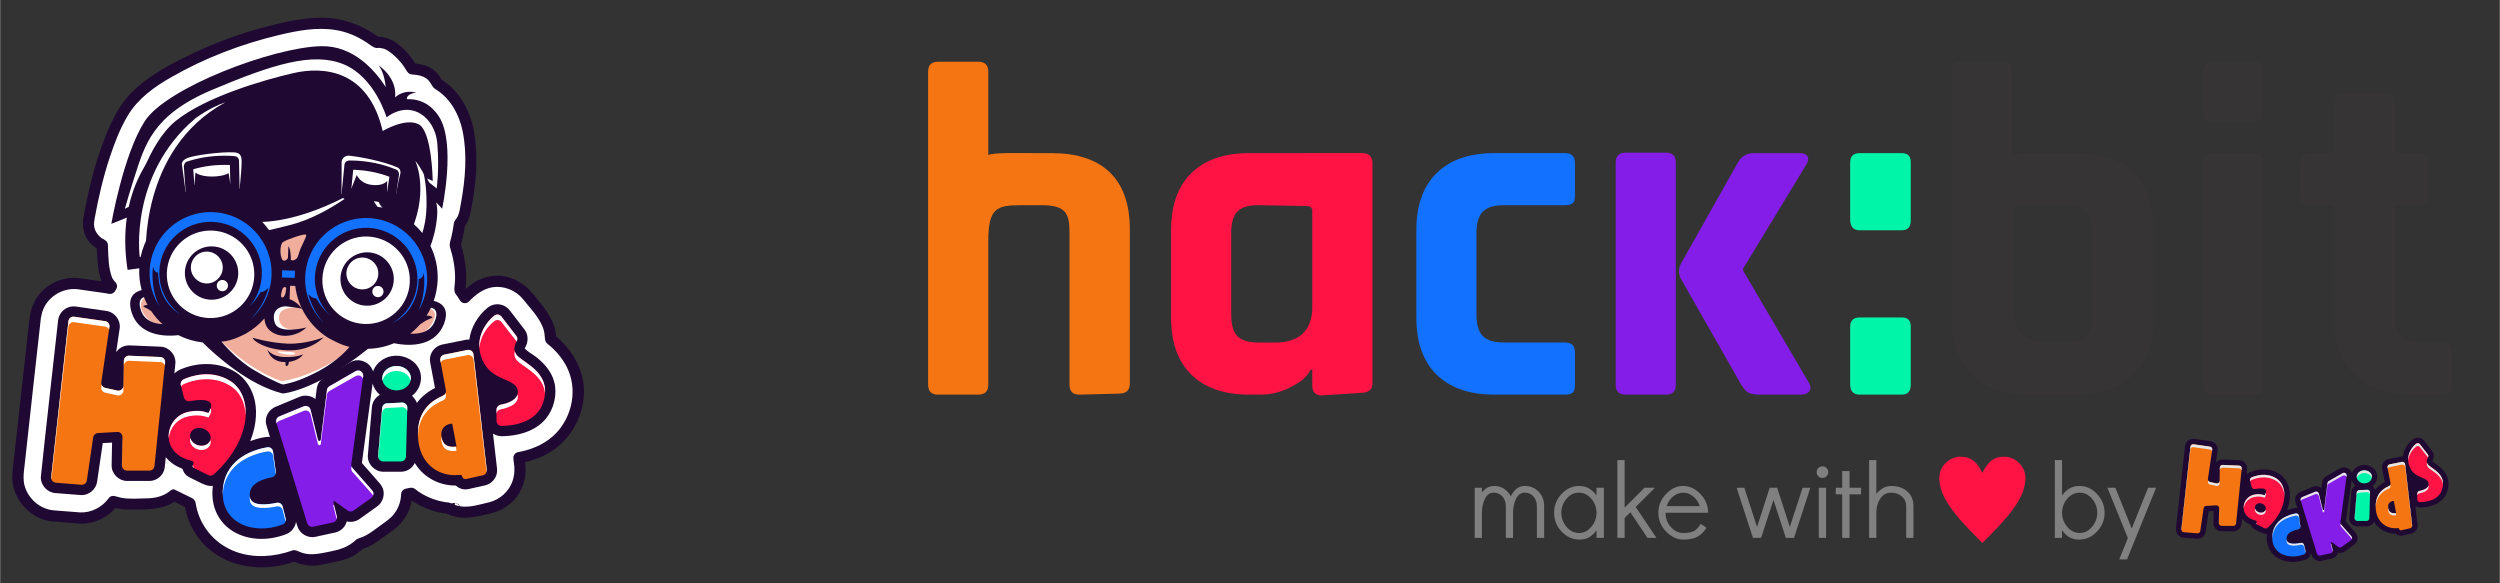<?xml version="1.0" encoding="UTF-8"?>
<!DOCTYPE svg PUBLIC "-//W3C//DTD SVG 1.1//EN" "http://www.w3.org/Graphics/SVG/1.1/DTD/svg11.dtd">
<!-- Creator: CorelDRAW 2017 -->
<svg xmlns="http://www.w3.org/2000/svg" xml:space="preserve" width="1063px" height="248px" version="1.1" shape-rendering="geometricPrecision" text-rendering="geometricPrecision" image-rendering="optimizeQuality" fill-rule="evenodd" clip-rule="evenodd"
viewBox="0 0 496.41 115.83"
 xmlns:xlink="http://www.w3.org/1999/xlink">
 <rect x="0" y="0" width="496.41" height="115.83" fill="#333333" stroke="none"/>
 <g id="Camada_x0020_1">
  <rect fill="none" width="496.41" height="115.83"/>
  <g id="_1841900882656">
   <path fill="white" d="M98.88 55.86c2.18,0.05 4.31,1.05 5.72,2.74 0.05,0.06 0.06,0.07 0.11,0.14 1.95,2.5 4.42,4.88 4.58,8.13 0.01,0.19 0.01,0.47 0.01,0.47 0.05,0.03 0.09,0.07 0.14,0.1 3.27,2.62 5.52,6.42 5.39,10.7 -0.13,4.17 -2.32,8.22 -5.9,10.52 -1.78,1.15 -3.83,1.87 -5.92,2.23l0.2 1.73c0.16,2 -0.41,4.03 -1.65,5.57 -1.06,1.29 -2.53,2.22 -4.16,2.63 -2.29,0.52 -4.6,1.26 -6.78,0.72 -0.55,-0.14 -1.09,-0.35 -1.6,-0.62 -2.69,-0.25 -5.27,-1.3 -7.37,-2.96 0,0 -0.47,0.13 -0.92,0.2 -0.04,2.34 -1.19,4.61 -3.09,6.03 -1.2,0.88 -2.42,1.74 -3.64,2.61 -0.22,0.15 -0.24,0.16 -0.36,0.23 -0.67,0.42 -1.4,0.73 -2.17,0.93 0,0 -0.61,0.62 -1.29,1.08 -1.82,1.25 -4.16,1.49 -6.39,1.97l-0.28 0.06c-0.25,0.06 -0.32,0.07 -0.45,0.09 -1.57,0.22 -3.21,-0.07 -4.63,-0.81 0,0 -0.97,0.36 -1.74,0.57 -4.67,1.29 -10,0.73 -13.99,-2.31 -2.71,-2.07 -4.52,-5.26 -4.99,-8.64 0,0 -0.72,-0.38 -1.34,-0.69l-0.99 -0.49c-0.28,-0.16 -0.57,-0.33 -0.83,-0.52 -0.21,0.18 -0.24,0.19 -0.35,0.27 -1.44,1.08 -3.24,1.53 -5.07,1.54 -1.33,0 -2.65,0 -3.97,0 -0.25,0 -0.28,-0.01 -0.4,-0.02 -0.78,-0.04 -1.55,-0.21 -2.28,-0.5 0,0 -0.53,0.75 -1.12,1.29 -1.51,1.39 -3.57,2.14 -5.65,2.02 -1.61,-0.12 -3.24,-0.26 -4.86,-0.39l-0.35 -0.02c-0.34,-0.03 -0.46,-0.05 -0.67,-0.09 -3.61,-0.65 -6.54,-4.14 -6.3,-7.96 0.04,-0.75 0.15,-1.51 0.23,-2.26 1.02,-9.74 2.15,-19.45 3.22,-29.13 0,0 0.2,-1.34 0.68,-2.36 1.38,-2.88 4.63,-4.71 7.87,-4.33 2.12,0.3 4.21,0.59 6.34,0.92l0.22 -0.42 -0.38 -0.4 -0.43 -0.66c-0.43,-1 -0.6,-2.1 -0.72,-3.17 -0.15,-1.3 -0.25,-2.61 -0.28,-3.92l-0.05 -0.06 -0.76 -0.42c-0.22,-0.19 -0.46,-0.35 -0.66,-0.56 -0.81,-0.83 -1.28,-1.96 -1.3,-3.12 -0.01,-0.38 0.05,-0.78 0.11,-1.13 1.13,-6.17 2.66,-12.33 5.22,-17.98 0.88,-1.95 1.89,-3.87 3.3,-5.46 2.56,-2.89 5.96,-4.93 9.38,-6.74 6.17,-3.25 12.81,-5.72 19.58,-7.33 4.72,-1.13 9.73,-1.96 14.33,-0.36 1.9,0.67 3.66,1.67 5.25,2.91l0.63 -0.03c0.71,0.09 0.91,0.07 1.58,0.35 0.25,0.11 0.48,0.26 0.72,0.39 0.04,0.02 0.04,0.02 0.07,0.04 1.69,1.14 3.1,2.7 4.07,4.49 0.62,0.02 1.24,0.12 1.85,0.26l0.1 0.02 0.81 0.28c0.24,0.14 0.5,0.26 0.74,0.42 0.46,0.33 0.86,0.74 1.18,1.22 0.15,0.24 0.26,0.5 0.4,0.75 0,0 0.56,0.36 0.99,0.67 2.86,2.08 4.58,5.48 5.19,8.99 0.93,5.31 0.32,10.9 -0.77,16.07 0,0 -0.11,0.51 -0.25,0.84 -0.27,0.65 -0.38,0.73 -0.78,1.25 -0.01,0.08 -0.03,0.17 -0.04,0.25 -0.18,1.32 -0.45,2.64 -0.82,3.91 0,0 0.31,0.97 0.54,1.91 0.48,1.9 0.65,3.87 0.52,5.82 -0.03,0.44 -0.07,0.88 -0.13,1.31 0,0 0.67,0.82 1.01,1.46 0,0 1.05,-1.11 1.88,-1.72 1.32,-0.96 2.92,-1.52 4.56,-1.52 0.07,0 0.07,0 0.15,0zm-8.69 45.13c0,0 0.18,0 0.03,0 -0.01,0 -0.05,-0.01 -0.03,0zm-54.55 -3.38l0.03 0.01c0,0 -0.1,-0.02 -0.03,-0.01zm2.08 -1.8l-0.01 0.06 0.08 -0.36c-0.03,0.1 -0.05,0.2 -0.07,0.3zm0.22 -0.85c-0.01,0.05 -0.03,0.1 -0.06,0.18 0.02,-0.04 0.04,-0.11 0.07,-0.17l-0.01 -0.01z"/>
   <path fill="#1F0933" d="M63.84 3.52c4.01,0.01 7.97,1.37 11.2,3.78l0.21 -0.01c0.98,0.04 1.93,0.33 2.81,0.82 0.1,0.06 0.16,0.09 0.16,0.09 1.7,1.12 3.14,2.65 4.2,4.4 0,0 1.38,0.23 1.55,0.27 0.03,0.01 0.06,0.02 0.1,0.03l0.8 0.28c1.2,0.54 2.22,1.46 2.81,2.66 0,0 0.61,0.4 1.09,0.77 3.03,2.36 4.81,6.14 5.4,9.87 0.83,5.15 0.31,10.43 -0.73,15.61 -0.2,0.98 -0.49,1.95 -1.16,2.79 0,0 -0.19,1.28 -0.41,2.27 -0.1,0.44 -0.21,0.88 -0.33,1.32l-0.03 0.12c0.86,2.83 1.26,5.75 0.94,8.69l0.02 0.08c1.84,-1.71 4.26,-2.79 6.85,-2.6 2.62,0.2 4.99,1.7 6.63,3.75 2.04,2.52 4.26,5.07 4.45,8.26 0,0 0.48,0.43 0.87,0.8 2.57,2.44 4.37,5.73 4.64,9.25 0.4,5.23 -2.47,10.61 -7.11,13.22 -1.42,0.81 -2.97,1.37 -4.56,1.74l0.08 0.74c0.19,2.43 -0.57,4.93 -2.22,6.74 -1.25,1.38 -2.95,2.29 -4.77,2.72 -2.67,0.63 -5.39,1.39 -8.16,0.25 -0.19,-0.09 -0.47,-0.22 -0.47,-0.22 -2.49,-0.28 -4.9,-1.18 -6.97,-2.6 -0.35,2.2 -1.6,4.3 -3.43,5.68 -1.27,0.92 -2.54,1.86 -3.83,2.74 -0.73,0.49 -1.54,0.86 -2.39,1.12 0,0 -0.66,0.6 -1.23,0.99 -1.93,1.34 -4.42,1.66 -6.72,2.14l-0.39 0.08c-1.8,0.37 -3.7,0.14 -5.36,-0.59 0,0 -0.75,0.25 -1.39,0.42 -5.8,1.61 -12.55,0.45 -16.73,-4.1 -1.82,-1.99 -3.06,-4.48 -3.56,-7.17l0 -0.02c-0.36,-0.19 -0.83,-0.42 -0.83,-0.42l-1.01 -0.51c-0.16,-0.09 -0.16,-0.2 -0.47,0 -2.47,1.56 -5.62,1.43 -8.74,1.42l-0.5 0c-0.77,-0.01 -1.54,-0.11 -2.28,-0.32 0,0 -0.38,0.44 -0.72,0.77 -1.73,1.61 -4.13,2.47 -6.51,2.34 -1.63,-0.12 -3.25,-0.26 -4.88,-0.39l-0.36 -0.02c-4.5,-0.43 -8.31,-4.68 -7.98,-9.38 0.14,-1.93 0.41,-3.87 0.62,-5.81 0.92,-8.49 1.89,-17 2.83,-25.51 0.25,-1.57 0.84,-3.13 1.86,-4.39 1.89,-2.31 4.96,-3.6 7.94,-3.25 1.45,0.2 2.92,0.4 4.37,0.62 0,0 0.11,0.11 0,-0.19 -0.69,-2.02 -0.76,-4.21 -0.85,-6.32l-0.26 -0.17 -0.17 -0.12c-0.03,-0.02 -0.05,-0.04 -0.07,-0.05 -0.46,-0.37 -0.9,-0.78 -1.24,-1.25 -0.92,-1.3 -1.21,-2.94 -0.92,-4.56 1.18,-6.47 2.77,-12.9 5.59,-18.9 1.03,-2.18 2.31,-4.26 4.04,-5.99 2.85,-2.84 6.45,-4.88 10.02,-6.68 6.58,-3.34 13.56,-5.81 20.81,-7.31 2.2,-0.45 4.44,-0.78 6.67,-0.79 0.06,0 0.12,0 0.18,0zm-29.34 93.64c0,0 3.11,1.5 3.6,1.76 0.71,0.36 0.71,0.98 0.83,1.61 0.06,0.27 0.12,0.53 0.19,0.79 1.03,3.76 3.89,6.93 7.81,8.31 3.59,1.26 7.62,0.95 11.11,-0.32l0.3 -0.07c0.58,0.04 1.11,0.39 1.7,0.57 1.74,0.55 3.6,0.1 5.43,-0.27 1.88,-0.37 3.71,-0.88 5.21,-2.36 0,0 0.44,-0.27 0.76,-0.36 1.54,-0.47 2.83,-1.58 4.19,-2.55 0.93,-0.67 1.89,-1.3 2.58,-2.19 0.87,-1.12 1.38,-2.52 1.41,-3.94l0.07 -0.38c0.17,-0.29 0.19,-0.4 0.5,-0.57 0.35,-0.2 0.76,-0.2 1.15,-0.3 0,0 0.37,-0.09 0.69,0.03 0.39,0.14 0.66,0.45 1,0.68 1.77,1.21 3.84,1.97 5.98,2.2l0.12 0.01 0.4 0.12c0.08,0.05 0.16,0.06 0.16,0.06l0.24 -0.09 0.36 -0.03c0.33,0.07 0.44,0.04 0.71,0.27 0.17,0.14 0.28,0.4 0.28,0.4 1.93,0.32 3.91,-0.35 5.86,-0.8 2.1,-0.53 3.9,-2.14 4.6,-4.17 0.31,-0.9 0.43,-1.87 0.37,-2.82l-0.2 -1.73 0.03 -0.41c0.12,-0.26 0.25,-0.52 0.49,-0.66 0.26,-0.16 0.56,-0.18 0.85,-0.24 2.7,-0.55 5.3,-1.76 7.18,-3.76 3.21,-3.42 4.22,-8.75 2.08,-13.03 -0.91,-1.82 -2.27,-3.39 -3.86,-4.65l-0.29 -0.3c-0.32,-0.64 -0.19,-1.43 -0.39,-2.21 -0.65,-2.51 -2.64,-4.38 -4.16,-6.33 -1.43,-1.78 -3.81,-2.73 -6.05,-2.39 -1.83,0.29 -3.4,1.46 -4.68,2.82 0,0 -0.19,0.18 -0.35,0.25 -0.39,0.19 -0.87,0.11 -1.19,-0.15 -0.31,-0.27 -0.46,-0.67 -0.7,-1.01 -0.17,-0.25 -0.45,-0.6 -0.45,-0.6 -0.43,-0.7 -0.11,-1.74 -0.09,-2.78 0.07,-2.23 -0.36,-4.44 -1.03,-6.59 0,0 -0.07,-0.51 0.04,-0.92 0.34,-1.21 0.59,-2.45 0.75,-3.7 0,0 0.07,-0.34 0.24,-0.61 0.01,-0.01 0.49,-0.59 0.65,-1.05 0.28,-0.76 0.38,-1.58 0.53,-2.38 0.86,-4.73 1.28,-9.62 0.32,-14.31 -0.66,-3.19 -2.29,-6.21 -5.01,-8.06 -0.24,-0.17 -0.59,-0.39 -0.59,-0.39 -0.55,-0.46 -0.76,-1.36 -1.56,-1.95 -0.17,-0.12 -0.36,-0.22 -0.55,-0.32 -0.27,-0.15 -0.07,-0.04 -0.07,-0.04l-0.66 -0.23c-0.05,-0.01 -0.05,-0.01 -0.09,-0.02 -0.53,-0.12 -1.06,-0.19 -1.6,-0.22l-0.37 -0.08c-0.46,-0.28 -0.72,-0.8 -1,-1.25 -0.85,-1.32 -1.97,-2.46 -3.27,-3.34 0,0 -0.46,-0.28 -0.77,-0.4 -0.34,-0.12 -0.7,-0.15 -1.06,-0.2l-0.49 0.03c-0.72,-0.09 -1.34,-0.7 -2.05,-1.16 -1.79,-1.17 -3.79,-2.03 -5.91,-2.39 -3.82,-0.66 -7.74,0.09 -11.42,0.97 -7.45,1.78 -14.63,4.51 -21.36,8.36 -3.39,1.92 -6.66,4.28 -8.65,7.62 -1.54,2.57 -2.62,5.4 -3.57,8.25 -1.33,4 -2.28,8.13 -3.03,12.25 -0.1,0.53 -0.17,1.08 -0.07,1.61 0.15,0.86 0.67,1.62 1.36,2.18 0.24,0.19 0.07,0.05 0.07,0.05 0.48,0.27 0.5,0.24 0.93,0.58 0,0 0.19,0.2 0.27,0.4 0.12,0.28 0.09,0.57 0.1,0.87 0.08,2.08 0.1,4.23 0.84,6.08l0.02 0.03c0.28,0.44 0.28,0.45 0.64,0.83l0.19 0.29c0.08,0.28 0.14,0.36 0.09,0.67 -0.02,0.11 -0.07,0.22 -0.11,0.32 -0.14,0.31 -0.48,0.91 -1.03,1 -0.45,0.07 -0.77,-0.07 -1.14,-0.12 -1.84,-0.28 -3.68,-0.54 -5.52,-0.79 -3.05,-0.36 -6.25,1.6 -7.1,4.75 -0.08,0.31 -0.15,0.63 -0.2,0.95l-0.01 0.03c-1.07,9.71 -2.19,19.55 -3.23,29.24 -0.03,0.28 -0.07,0.57 -0.1,0.85 -0.12,1.06 -0.19,2.14 0.09,3.17 0.7,2.59 3.03,4.66 5.75,4.92 1.64,0.13 3.27,0.26 4.9,0.38l0.3 0.03c2.24,0.12 4.43,-0.99 5.78,-2.84 0,0 0.14,-0.18 0.27,-0.26 0.59,-0.43 1.41,0.06 2.28,0.21 1.62,0.28 3.48,0.13 5.2,0.09 1.49,-0.03 3,-0.41 4.22,-1.31 0.17,-0.13 0.29,-0.24 0.29,-0.24l0.31 -0.18 0.36 -0.07zm55.78 3.11c0.28,0.1 0.57,0.18 0.87,0.24l0 -0.08 -0.3 -0.33c-0.07,-0.06 -0.07,-0.06 -0.15,-0.1l-0.42 -0.1c0,0.12 0,0.24 0,0.37z"/>
   <path fill="#1371FF" d="M59.91 52.48c1.76,-6.25 8.44,-10.96 14.97,-9.56 8.07,1.72 10.92,6.61 11.02,11.5 0.09,4.89 -2.61,10.49 -6.81,12.27 -4.21,1.79 -9.05,0.69 -9.05,0.69 0,0 -9.46,-1.98 -10.49,-10.29 -0.05,-0.36 -0.07,-0.72 -0.08,-1.08l-4.43 -0.82 0.04 -2.71 4.83 0zm-20.79 13.3c0,0 -9.47,-1.98 -10.5,-10.29 -1.03,-8.3 7.26,-15.9 15.33,-14.18 8.07,1.73 10.93,6.62 11.02,11.51 0.09,4.88 -2.61,10.48 -6.81,12.27 -4.2,1.79 -9.04,0.69 -9.04,0.69zm33.6 -18.64c5.01,0 9.07,4.06 9.07,9.08 0,5.01 -4.06,9.07 -9.07,9.07 -5.02,0 -9.08,-4.06 -9.08,-9.07 0,-5.02 4.06,-9.08 9.08,-9.08zm-30.93 -1.61c5.01,0 9.08,4.07 9.08,9.08 0,5.01 -4.07,9.08 -9.08,9.08 -5.01,0 -9.08,-4.07 -9.08,-9.08 0,-5.01 4.07,-9.08 9.08,-9.08z"/>
   <path fill="white" d="M43.11 68.29c-0.32,-0.61 -0.42,-0.96 -0.42,-0.96 0,0 4.06,0.23 8.18,-2.91 4.11,-3.13 4.1,-8.74 4.1,-8.74l4.46 0c0,0 1.23,6.47 4.21,8.58 2.97,2.11 7.18,4.4 7.18,4.4 0,0 -0.32,0.32 -0.91,0.81l0 0c0,0 -1.75,2.04 -4.34,3.66 -2.58,1.62 -9.27,3.61 -9.27,3.61 0,0 -0.11,-0.03 -0.32,-0.09 -2.56,0.38 -4.26,-0.47 -7.6,-2.85 -3.19,-2.28 -4.64,-4.35 -5.27,-5.51l0 0 0 0zm34.77 -1.73c0,0 6.98,1.12 8.77,-1.76 1.78,-2.89 0.26,-4.26 -0.75,-4.51 -1.01,-0.24 -0.95,0.6 -3.58,2.68 -2.62,2.08 -4.44,3.59 -4.44,3.59zm-50.9 -5.48c-0.59,-2.01 0.56,-2.99 1.48,-2.71 0.07,0.02 0.13,0.04 0.19,0.07 0.55,-0.11 1.02,-0.05 1.02,-0.05 0,0 0.38,1.71 1.74,3.8 0.53,0.8 0.97,1.51 1.33,2.09 0.22,0.03 0.41,0.06 0.57,0.09 0.3,0.06 0.12,0.19 -0.34,0.28 0.43,0.71 0.68,1.13 0.68,1.13 -2.99,0.08 -6.32,-2.14 -6.67,-4.7zm45.7 -14.51c5.03,0 9.11,4.08 9.11,9.11 0,5.03 -4.08,9.12 -9.11,9.12 -5.03,0 -9.11,-4.09 -9.11,-9.12 0,-5.03 4.08,-9.11 9.11,-9.11zm-30.93 -1.37c5.03,0 9.12,4.08 9.12,9.11 0,5.03 -4.09,9.12 -9.12,9.12 -5.03,0 -9.11,-4.09 -9.11,-9.12 0,-5.03 4.08,-9.11 9.11,-9.11zm14.17 7.28c0,0 -3.13,-4.4 0.84,-5.91 3.96,-1.51 6.88,-2.25 5.13,0.57 -1.75,2.82 -2.79,6.45 -2.79,6.45l-3.18 -1.11zm-27.23 -0.29l-2.41 -0.16 0.44 -10.96 -3.01 1.6c0,0 2.1,-15.67 9.82,-21.12 7.73,-5.44 23.56,-9.77 27.47,-10.71 3.9,-0.94 9.38,0.75 11.87,4.02 2.49,3.26 5.08,6.36 5.08,6.36 0,0 4.53,-0.93 6.83,1.23 2.29,2.16 3.47,5.26 3.35,9.37 -0.13,4.12 -1.12,7.6 -1.12,7.6l-1.11 -1.12 -2.01 9.83c0,0 -2.45,-3.15 -3.04,-5.03 -0.59,-1.88 -14.44,-0.22 -15.28,0.56 -0.83,0.78 -8.54,2.26 -9.91,2.91 -1.38,0.64 -2.83,-0.7 -6.33,-3.27 -3.49,-2.57 -8.44,-2.56 -13.73,-0.63 -5.29,1.93 -6.84,8.51 -6.91,9.52z"/>
   <path fill="#F2AE9C" d="M43.17 67.02c0,0 5.48,6.2 12.75,8.68 0,0 6.83,-0.79 13.9,-6.52 7.06,-5.73 -1.83,-2.51 -3.9,-3.4 -2.07,-0.88 -5.02,-3.02 -5.81,-5.53 -0.8,-2.5 -1.01,-4.2 -1.01,-4.2l-1.23 -0.37 -1.11 0.7c-1.37,1.16 -2.48,2.34 0,3.87l2.79 0.86c0,0 -3.79,-0.45 -4.13,1.53 -0.35,1.98 1.32,2.95 3.35,2.9 2.02,-0.05 -1.42,2 -3.35,0.67 -1.94,-1.33 -2.81,-3.53 -2.81,-3.53l-9.44 4.34zm14.48 3.43c0,0 -1.59,-0.06 -2.35,-0.45 -0.76,-0.38 0.6,-0.1 2.02,-0.11 1.41,0 1.83,0.53 0.33,0.56zm26.9 -9.34c0,0 2.29,0.12 1.68,2.05 -0.62,1.94 -2.09,3.44 -4.44,3.38 -2.34,-0.05 -0.48,-1.63 0.89,-3.34 1.36,-1.72 1.87,-2.09 1.87,-2.09zm-54.76 -2.31c0,0 -1.75,0.03 -1.84,1.72 -0.08,1.68 1.59,3.36 3.13,3.85 1.54,0.49 2.97,1.02 2.23,-0.39 -0.74,-1.42 -3.52,-5.18 -3.52,-5.18zm27.53 -6.12c0,0 -2.3,-0.41 -2.13,-2.99 0.17,-2.59 5.57,-5.1 5.81,-2.57 0.23,2.52 -1.84,5.72 -3.68,5.56z"/>
   <path fill="#1F0933" d="M50.14 44.59c-2.02,-1.49 -4.91,-3.15 -8.12,-3.52 -6.09,-0.71 -10.81,4.29 -13.08,9.96 0,0 -1.46,-21.29 15.76,-30.7 0,0 -6.73,1.99 -11.99,9.26 -5.26,7.28 -6.32,10.5 -6.32,10.5 0,0 2.61,-11.33 8.48,-16.08 5.88,-4.75 17.34,-8.11 23.35,-9.49 6,-1.38 14.91,-0.69 17.74,11.5 0,0 4.48,-2.7 7.14,-1.34 2.67,1.36 2.8,11.26 2.8,11.26l-1.33 -0.58c0,0 -1.14,-2.29 -2.14,-3.42 0,0 2.67,5.46 -0.64,13.59 0,0 -4.19,-2.68 -5.61,-2.86 -0.52,-0.07 -0.98,-0.53 -1.52,-1.04 2.22,0.27 3.36,1.33 2.19,0.49 -1.75,-1.26 -1.83,-2.59 -1.83,-2.59l-6.26 -0.55c-11.33,5.92 -18.29,5.06 -18.29,5.06l-0.33 0.55 0 0zm12.9 -0.24c-0.44,0.17 -0.94,0.35 -1.48,0.54 -5.95,2.02 -8.49,2.25 -8.49,2.25 0,0 -0.64,-0.69 -1.73,-1.61 1.1,0.59 3.01,1.09 5.98,0.25 2.1,-0.59 3.96,-1.02 5.72,-1.43zm15.11 -10.17c0.19,0.16 0.32,0.34 0.37,0.55 0.29,1.13 0.1,3.9 0.1,3.9 0,0 0.46,-2.85 0.8,-3.9 0.33,-1.05 -0.45,-1.45 -0.45,-1.45 -3,-1.36 -8.25,-2.24 -9.6,-2.36 -1.35,-0.11 -1.56,1.13 -1.56,1.13l-0.02 6.48 1.25 -0.12c0,0 0.06,-0.2 0.13,-0.64l0.58 -0.36 1.07 -2.68c0,0 0.57,1.66 2.9,1.98 2.34,0.32 3.13,-0.77 3.13,-0.77l0 2.18c0,0 0.78,-0.32 0.89,-2.18 0.07,-1.1 0.54,-1.51 0.41,-1.76zm-31.99 2.21c-0.07,0.6 -0.12,1.02 -0.12,1.02l1.51 0.07c0,0 0.36,-3.57 0.39,-4.73 0.02,-1.17 0.17,-2.39 -1.46,-2.49 -2.62,-0.16 -8.1,0.58 -9.37,1.15 -1.27,0.57 -1.01,1.34 -1.01,1.34l0.73 5.37c0,0 0.6,-0.41 0.96,-1.31 0.28,0.94 0.55,0.82 0.55,0.82l0.23 -0.92 0.21 -2.43c0,0 0.9,0.78 3.24,0.78 2.35,0 3.35,-0.67 3.35,-0.67l0.33 2.1c0,0 0.24,0.13 0.46,-0.1zm23.58 -3.31c-0.12,0.45 -0.25,1.28 -0.37,2.12l0 0c0.02,-1.01 0.07,-1.71 0.37,-2.12zm0.98 -0.48c0.47,-0.05 1.1,0 1.95,0.15 2.25,0.37 4.23,0.66 5.21,1.24 -0.21,-0.08 -0.57,-0.16 -1.14,-0.28 -1.74,-0.37 -4.54,-1.17 -6.02,-1.11zm-32.12 -0.08c-0.18,0.05 -0.34,0.07 -0.49,0.09 0.13,-0.04 0.29,-0.06 0.49,-0.09zm2.54 -0.22c0.1,-0.01 0.21,-0.02 0.32,-0.03 4.93,-0.42 4.74,-1.13 4.91,-0.01l0 0c-0.46,-0.01 -3.11,-0.04 -5.23,0.04z"/>
   <path fill="#1F0933" d="M28.1 57.61c-0.37,-1.35 -0.54,-2.78 -0.48,-4.25l0 -0.08c-1.47,0.21 -2.32,0.32 -2.32,0.32 -0.6,-3.9 -0.58,-7.35 -0.15,-10.39 -1.13,0.47 -2.45,1.02 -3.08,1.24 0,0 2.38,-13.81 6.67,-20.42 4.29,-6.6 25.27,-14.6 34.94,-14.86 6.45,-0.17 10.75,4.8 12.9,8.13 -0.19,-1.6 -0.6,-3.34 -1.46,-4.34 0,0 3.77,2.42 3.31,6.39 0,0 1.5,-1.63 4.19,-0.96 0,0 -1.93,0.18 -1.85,1.31l0 0c1.88,-0.08 4.44,0.48 6.36,3.44 3.44,5.31 0.64,18.31 0.64,18.31l-1.16 -1.26c0.16,0.8 0.23,1.65 0.18,2.49 -0.18,2.7 -0.86,4.92 -1.34,6.18 1,2.04 1.52,4.34 1.43,6.76 -0.06,1.45 -0.33,2.83 -0.78,4.13 1.35,0.33 3.3,1.37 2,4.65 -1.63,4.1 -6.14,4.55 -9.88,3.76 -1.6,0.68 -3.34,1.07 -5.17,1.11 -10.44,8.4 -16.9,8.88 -16.9,8.88 -6.7,-1.58 -13.4,-7.62 -15.96,-10.15 -1.72,-0.19 -3.34,-0.69 -4.81,-1.44 -3.72,0.43 -8,-0.43 -9.28,-4.53 -0.96,-3.09 0.67,-4.1 2,-4.42zm36.93 9.42c-3.49,-2.25 -5.92,-5.97 -6.43,-10.24l-1.02 -0.04 -0.11 2.66c1.62,0.57 2.46,1.89 2.46,1.89 0,0 -1.19,-0.22 -2.85,-0.43 -1.65,-0.21 -3.33,0.88 -2.54,3.25 0.79,2.37 6.29,0.91 6.29,0.91 -2.81,2.63 -7.18,1.96 -8.13,-0.64 -0.13,-0.38 -0.21,-0.77 -0.22,-1.15 -1.03,1.19 -2.26,2.19 -3.63,2.98 -0.09,0.05 -2.73,1.53 -4.9,1.63 0,0 2.97,3.64 6.52,5.68l0 0c2.17,1.35 4.47,2.37 5.34,2.73 0.26,0.08 0.4,0.1 0.4,0.1 2.24,-0.42 4.37,-1.28 6.29,-2.28l0 0c4.65,-2.29 6.87,-5.19 6.87,-5.19 -1.82,-0.38 -4.34,-1.86 -4.34,-1.86zm-8.37 4.88c-0.1,0 -0.2,0 -0.3,-0.01 -2.78,-0.1 -3.29,-2.47 -3.29,-2.47 0,0 0.78,1.37 3.33,1.47 2.54,0.1 3.78,-0.53 3.78,-0.53 0,0 -0.79,1.25 -2.85,1.5 0,0.02 0,0.04 0,0.07 -0.02,0.73 -0.69,1.12 -0.67,0.31 0.01,-0.14 0.01,-0.25 0,-0.34zm-6.52 -4.83c0,0 3.44,1.03 7,1.17 3.55,0.13 7.08,-1.25 7.08,-1.25 0,0 -2.45,2.76 -7.14,2.58 -4.68,-0.18 -6.89,-1.99 -6.94,-2.5zm35.41 -5.97c-0.27,0.56 -0.56,1.1 -0.89,1.61 0.21,-0.04 0.41,-0.04 0.61,0.01 1.34,0.36 0.09,0.4 -1.05,1.14 -0.28,0.18 -0.56,0.38 -0.83,0.55 -0.59,0.67 -1.24,1.28 -1.94,1.84 1.33,0.08 3.79,-0.08 4.77,-2.26 0.94,-2.08 0.14,-2.74 -0.67,-2.89zm-56.99 -2.1c-0.69,0.21 -1.22,0.92 -0.56,2.76 0.75,2.06 2.85,2.53 4.22,2.6 -0.83,-0.76 -1.58,-1.63 -2.21,-2.57l0 0c-1.08,-0.83 -2.33,-0.97 -0.96,-1.22 0.07,-0.02 0.14,-0.02 0.21,-0.02 -0.26,-0.5 -0.5,-1.02 -0.7,-1.55zm44.44 -12.04c4.8,0.19 8.54,4.23 8.35,9.02 -0.18,4.79 -4.22,8.53 -9.01,8.35 -4.79,-0.18 -8.54,-4.22 -8.35,-9.02 0.18,-4.79 4.22,-8.53 9.01,-8.35zm10.06 14.69c1.02,-1.7 1.64,-3.67 1.73,-5.78 0.25,-6.68 -4.97,-12.31 -11.65,-12.57 -6.68,-0.25 -12.31,4.96 -12.56,11.64 -0.14,3.59 1.3,6.88 3.7,9.19 -1.4,-1.51 -2.49,-3.46 -3.11,-5.77 0,0 0.85,1.01 1.59,0.86 0,0 0.95,1.81 2.81,3.48 -1.99,-1.95 -3.18,-4.69 -3.07,-7.68 0.22,-5.62 4.95,-10 10.57,-9.79 5.62,0.22 10,4.95 9.79,10.57 -0.14,3.59 -2.13,6.68 -5.02,8.39 4.12,-2.02 5.21,-5.84 5.29,-8.82 0,0 0.7,0.16 1,-1.17 0,0 0.59,3.83 -1.07,7.45zm-33.49 1.85c2.53,-2.12 4.19,-5.26 4.32,-8.81 0.26,-6.68 -4.96,-12.31 -11.64,-12.57 -6.68,-0.26 -12.31,4.96 -12.57,11.64 -0.1,2.59 0.63,5.02 1.94,7.05 -1.9,-3.74 -1.27,-7.87 -1.27,-7.87 0.3,1.33 1,1.17 1,1.17 0.07,2.78 1.03,6.28 4.49,8.38 -2.67,-1.93 -4.36,-5.12 -4.23,-8.66 0.22,-5.61 4.95,-10 10.57,-9.78 5.61,0.21 10,4.95 9.78,10.56 -0.09,2.41 -1.01,4.59 -2.47,6.28 1.48,-1.5 2.24,-2.93 2.24,-2.93 0.74,0.15 1.58,-0.86 1.58,-0.86 -0.7,2.64 -2.02,4.8 -3.74,6.4zm-7.46 -17.72c4.79,0.18 8.54,4.22 8.35,9.02 -0.18,4.79 -4.22,8.53 -9.01,8.35 -4.8,-0.19 -8.54,-4.23 -8.35,-9.02 0.18,-4.79 4.22,-8.53 9.01,-8.35zm14.71 11.41c-0.09,-0.27 -0.53,-0.24 -0.69,0.05 -0.17,0.33 -0.65,1.87 -0.09,1.84 0.25,-0.02 0.45,-0.35 0.59,-0.71 0.07,-0.34 0.13,-0.73 0.19,-1.18zm1.74 -3.43l-2.56 -0.1c0,0.25 0,0.51 -0.01,0.77 -0.01,0.22 -0.03,0.44 -0.04,0.66l2.55 0.09c0,-0.21 0,-0.43 0.01,-0.65 0.01,-0.26 0.02,-0.52 0.05,-0.77zm0.81 -3.59c0.36,-1.37 1.64,-3.26 1.37,-3.56 -0.29,-0.31 -3.61,0.89 -4.5,1.4 -0.9,0.5 -0.68,3.75 0.12,3.75 0.46,0 0.68,-0.31 0.79,-0.58l0.09 -2.27c0,0 0.46,0.26 0.5,2.69 0.32,0.24 0.98,0.05 1.35,-0.59 0.08,-0.28 0.18,-0.56 0.28,-0.84zm24.46 -3.9c0.37,-1.12 0.81,-2.96 0.84,-5.5 0.05,-4.51 -0.65,-6.54 -0.65,-6.54 0,0 0.56,0.78 1.18,2l1.49 1.18c0,0 0.55,-3.8 0.12,-8.93 -0.42,-5.13 -5.13,-8.88 -10.08,-5.19 0,0 -2.27,-7.88 -8.42,-10.49 -6.15,-2.6 -14.28,0 -26.22,5.03 -11.94,5.03 -13.4,11.1 -15.41,17.29 -1.01,3.1 -1.92,6.33 -1.92,6.33l0.77 -0.38c2.81,-12.89 13.21,-17.56 13.21,-17.56 -13.23,11.25 -11.03,27.51 -11.03,27.51l0.19 -0.04c1.39,-6.66 7.42,-11.55 14.44,-11.28 4.59,0.18 8.59,2.52 11.05,6 1.6,-0.37 3.06,-0.73 4.33,-1.06 3.86,-1 7.6,-3.06 10.68,-5.14 -0.28,-0.1 -0.5,-0.33 -0.58,-0.6 -0.03,-0.11 -0.04,-0.16 -0.03,-0.35l0.58 -5.86c0.01,-0.05 0.01,-0.06 0.02,-0.11 0.04,-0.18 0.14,-0.36 0.29,-0.48 0.22,-0.2 0.6,-0.23 0.6,-0.23 0.34,-0.01 0.67,0 1.01,0.01 0.05,0 0.11,0 0.16,0 2.76,0.13 5.5,0.67 8.05,1.73 0.08,0.03 0.12,0.03 0.27,0.12 0.46,0.27 0.44,0.92 0.44,0.92l-0.75 5.06c0,0 0,0.03 -0.01,0.06l-0.03 0.12c-0.04,0.1 0.01,0.02 -0.11,0.2l-0.07 0.1c-0.07,0.07 0,0.02 -0.17,0.14l-0.11 0.06c-0.1,0.05 -0.01,0.03 -0.21,0.08l-0.13 0.01c-0.1,0.01 -0.02,0.02 -0.22,-0.01 0,0 -0.13,-0.02 -0.22,-0.04 -0.98,-0.19 -1.98,-0.35 -2.98,-0.49 0.2,0.35 0.45,0.72 0.73,1.11 3.61,0.57 6.74,2.5 8.9,5.22zm-38.25 -15.34c0.34,0.02 0.67,0.04 1,0.07 0,0 0.38,0.06 0.59,0.27 0.13,0.14 0.22,0.32 0.25,0.51 0.01,0.05 0.01,0.06 0.01,0.11l0.13 5.88c0,0.2 -0.02,0.25 -0.06,0.35 -0.12,0.32 -0.44,0.57 -0.8,0.59 -0.18,0.01 -0.22,-0.01 -0.31,-0.02 -2.78,-0.19 -5.58,-0.07 -8.34,0.24 -0.09,0.01 -0.21,0.03 -0.21,0.03 -0.21,0.01 -0.12,0.01 -0.23,-0.01l-0.12 -0.02c-0.2,-0.07 -0.12,-0.04 -0.21,-0.09l-0.1 -0.07c-0.16,-0.14 -0.1,-0.08 -0.16,-0.16l-0.07 -0.11c-0.1,-0.18 -0.06,-0.1 -0.09,-0.2l-0.02 -0.13c0,-0.02 -0.01,-0.06 -0.01,-0.06l-0.36 -5.09c0,0 0.03,-0.65 0.51,-0.89 0.16,-0.08 0.2,-0.07 0.28,-0.1 2.63,-0.86 5.4,-1.19 8.16,-1.1 0.05,0 0.11,0 0.16,0zm24.74 2.78c2.38,0.09 4.75,0.54 6.98,1.38l-0.46 3.08c-2.33,-0.41 -4.69,-0.68 -7.06,-0.76l-0.03 -0.01 0.36 -3.7c0.07,0 0.14,0 0.21,0.01zm-24.91 -0.96c-2.38,-0.08 -4.77,0.18 -7.07,0.85l0.23 3.1c2.35,-0.22 4.73,-0.32 7.09,-0.22l0.04 0 -0.08 -3.72c-0.07,0 -0.14,-0.01 -0.21,-0.01z"/>
   <path fill="#1F0933" d="M73.07 50.11c2.93,0.12 5.21,2.58 5.1,5.5 -0.11,2.93 -2.58,5.21 -5.5,5.1 -2.92,-0.11 -5.21,-2.58 -5.09,-5.5 0.11,-2.93 2.57,-5.21 5.49,-5.1zm-30.89 -1.18c2.93,0.11 5.21,2.58 5.1,5.5 -0.12,2.92 -2.58,5.21 -5.5,5.09 -2.92,-0.11 -5.21,-2.57 -5.1,-5.5 0.12,-2.92 2.58,-5.2 5.5,-5.09zm32.88 7.86c0.62,0.02 1.1,0.54 1.07,1.16 -0.02,0.61 -0.54,1.1 -1.16,1.07 -0.61,-0.02 -1.09,-0.54 -1.07,-1.16 0.02,-0.61 0.54,-1.1 1.16,-1.07zm-30.89 -1.19c0.61,0.03 1.1,0.55 1.07,1.16 -0.02,0.62 -0.54,1.1 -1.16,1.08 -0.61,-0.03 -1.1,-0.54 -1.07,-1.16 0.02,-0.62 0.54,-1.1 1.16,-1.08zm27.88 -4.45c1.74,0.06 3.11,1.54 3.04,3.28 -0.07,1.75 -1.54,3.11 -3.28,3.04 -1.75,-0.06 -3.11,-1.54 -3.05,-3.28 0.07,-1.75 1.54,-3.11 3.29,-3.04zm-30.89 -1.18c1.74,0.06 3.1,1.53 3.04,3.28 -0.07,1.74 -1.54,3.11 -3.29,3.04 -1.74,-0.07 -3.1,-1.54 -3.04,-3.28 0.07,-1.75 1.54,-3.11 3.29,-3.04z"/>
   <path fill="#1F0933" d="M14.64 60.84c0.1,0 0.2,0.01 0.3,0.02 2.07,0.29 4.14,0.6 6.21,0.9 1.57,0.23 2.81,1.8 2.58,3.46l-0.7 4.72c0,0 0.28,-0.39 0.59,-0.65 0.57,-0.47 1.3,-0.72 2.04,-0.7 2.08,0.07 4.15,0.17 6.23,0.26 1.65,0.08 3.07,1.63 2.9,3.36l-0.2 1.97c0.21,-0.23 0.74,-0.61 1.18,-0.8 3.49,-1.49 7.61,-1.56 10.95,0.5 2.02,1.25 3.39,3.44 3.87,5.82 0.53,2.65 0.05,5.44 -0.92,7.88l-0.01 0.03c0.04,-0.01 0.08,-0.03 0.13,-0.05 1.01,-0.36 2.07,-0.69 3.14,-0.79 0.21,-0.02 0.43,-0.02 0.64,0.01l-0.68 -2.26c0,0 -0.15,-0.51 -0.14,-0.95 0.03,-1.16 0.76,-2.27 1.86,-2.75 1.62,-0.68 3.26,-1.35 4.89,-2.03 1.02,-0.41 2.23,-0.23 3.1,0.46l0.26 -2.06c0,0 0.07,-0.43 0.2,-0.77 0.25,-0.62 0.72,-1.15 1.3,-1.49l5.22 -3.01c0.15,-0.08 0.19,-0.1 0.28,-0.14 1.55,-0.69 3.62,0.18 4.15,1.89 0.06,0.18 0.04,0.08 0.06,0.04 0.05,-0.15 0.07,-0.18 0.1,-0.27 0.61,-1.4 1.99,-2.41 3.51,-2.71 2,-0.39 4.25,0.46 5.31,2.19 1.09,1.8 0.61,4.32 -1.2,5.67 0,0 0.73,0.71 0.96,1.43 0.93,-1.26 2.19,-2.25 3.59,-2.96l0.01 0c-0.32,-1.7 -0.64,-3.39 -0.96,-5.09 0,0 -0.09,-0.52 -0.02,-0.97 0.17,-1.24 1.15,-2.3 2.38,-2.57 1.54,-0.32 3.09,-0.63 4.64,-0.94 0.26,-0.05 0.52,-0.07 0.78,-0.05 0.32,-2.44 1.7,-4.77 3.64,-6.34 0,0 0.46,-0.35 0.9,-0.5 1.19,-0.44 2.61,-0.05 3.43,0.97 1,1.29 2,2.59 2.99,3.88 0.1,0.13 0.13,0.17 0.18,0.26 0.59,0.97 0.55,2.24 -0.02,3.24 -0.01,0.01 -0.02,0.03 -0.03,0.04 -0.05,0.11 -0.11,0.2 -0.06,0.25 0.57,0.61 1.38,1.01 2.12,1.57 1.96,1.48 3.61,3.51 3.89,5.98 0.3,2.58 -0.63,5.29 -2.5,7.06 -2.06,1.95 -5.04,2.72 -7.94,2.78 -0.67,0.01 -1.34,-0.14 -1.9,-0.52l0.8 6.95c0,0 0.04,0.55 -0.05,0.99 -0.24,1.12 -1.15,2.05 -2.28,2.33 -1.12,0.26 -2.25,0.5 -3.37,0.75 -0.87,0.19 -1.81,-0.07 -2.46,-0.69l-0.17 -0.02c-3.22,0 -6.35,-1.68 -8,-4.48 0,0 -0.19,0.39 -0.43,0.67 -0.56,0.66 -1.41,1.06 -2.29,1.07 -1.19,0.01 -2.38,0 -3.56,0 -1.63,-0.01 -3.1,-1.45 -3.05,-3.14 0,-0.04 0.01,-0.08 0.01,-0.12 0.24,-3.2 0.53,-6.39 0.8,-9.58 0.09,-1 0.7,-1.94 1.59,-2.43 -0.02,-0.01 -0.04,-0.03 -0.06,-0.05 -0.66,-0.57 -1.16,-1.34 -1.39,-2.19l-2.13 15.77 3.6 4.11c0,0 0.39,0.49 0.56,0.95 0.45,1.23 0.01,2.72 -1.06,3.52 -1.18,0.86 -2.38,1.7 -3.57,2.55 -0.73,0.52 -1.67,0.69 -2.53,0.47 0,0 -0.12,0.42 -0.3,0.74 -0.42,0.73 -1.14,1.26 -1.97,1.46 -1.32,0.3 -2.66,0.58 -3.98,0.87 -1.48,0.31 -3.1,-0.6 -3.56,-2.09l-0.27 -0.88c-0.01,0.07 -0.02,0.09 -0.02,0.09 -0.18,1.07 -0.95,1.98 -1.98,2.37 -3.67,1.4 -8.03,1.3 -11.21,-1.06 -1.58,-1.18 -2.71,-2.92 -3.15,-4.84 -0.28,-1.2 -0.31,-2.44 -0.17,-3.67 0,0 0.08,-0.07 -0.05,-0.05 -1,0.13 -1.94,-0.38 -2.85,-0.83 -0.6,-0.3 -1.21,-0.6 -1.81,-0.91 0,0 -0.3,-0.16 -0.5,-0.33 -0.36,-0.31 -0.63,-0.73 -0.76,-1.19 -0.05,-0.18 -0.08,-0.13 -0.13,-0.15 -1.24,-0.48 -2.38,-1.24 -3.23,-2.27l-0.21 1.98c0,0 -0.07,0.52 -0.25,0.92 -0.47,1.06 -1.59,1.79 -2.75,1.81 -1.5,0.01 -3,0 -4.5,0 -1.6,-0.01 -3.07,-1.39 -3.05,-3.1l0.09 -4.52 -1.85 0.1 -1.13 7.73c-0.23,1.45 -1.6,2.64 -3.11,2.6 -0.04,-0.01 -0.08,-0.01 -0.12,-0.01 -1.7,-0.12 -3.41,-0.27 -5.12,-0.4 -1.56,-0.14 -2.9,-1.59 -2.81,-3.23 0.01,-0.04 0.01,-0.07 0.01,-0.11 1.08,-10.35 2.28,-20.68 3.42,-31.02 0.18,-1.48 1.5,-2.71 3.05,-2.71 0.04,0 0.04,0 0.08,0z"/>
   <path fill="#1371FF" d="M53.92 94.8c0.53,-0.09 0.9,-0.59 0.82,-1.12 -0.15,-1.11 -0.39,-2.9 -0.55,-4.01 -0.03,-0.26 -0.17,-0.5 -0.39,-0.66 -0.21,-0.17 -0.49,-0.23 -0.75,-0.19 -2.36,0.4 -8.08,1.98 -8.79,7.95 -0.86,7.21 6.18,9.59 11.83,7.39 0.47,-0.18 0.73,-0.69 0.61,-1.17 -0.17,-0.69 -0.42,-1.68 -0.6,-2.4 -0.13,-0.53 -0.66,-0.86 -1.19,-0.74 -1.67,0.35 -5,0.81 -5.31,-1.12 -0.43,-2.73 2.68,-3.64 4.32,-3.93z"/>
   <path fill="#851DE8" d="M63.11 87.36c0.04,0.13 0.16,0.22 0.29,0.21 0.14,-0.01 0.25,-0.11 0.27,-0.24 0.33,-2.7 1.02,-8.21 1.22,-9.88 0.04,-0.32 0.23,-0.59 0.5,-0.75 0.99,-0.57 3.49,-2.01 5.2,-3 0.34,-0.19 0.75,-0.17 1.07,0.04 0.31,0.21 0.48,0.59 0.43,0.97 -0.61,4.5 -2.04,15.11 -2.36,17.43 -0.04,0.28 0.05,0.57 0.24,0.79 0.77,0.88 2.81,3.21 3.91,4.47 0.19,0.21 0.27,0.49 0.24,0.78 -0.03,0.28 -0.18,0.53 -0.41,0.7 -1.03,0.73 -2.67,1.9 -3.54,2.52 -0.35,0.25 -0.82,0.25 -1.17,0 -0.72,-0.52 -1.91,-1.4 -2.54,-1.85 -0.06,-0.05 -0.15,-0.05 -0.22,-0.01 -0.06,0.05 -0.09,0.13 -0.07,0.2 0.16,0.68 0.47,1.91 0.68,2.78 0.07,0.27 0.02,0.55 -0.12,0.78 -0.14,0.23 -0.37,0.39 -0.64,0.45 -1.11,0.24 -2.88,0.62 -3.94,0.85 -0.51,0.11 -1.02,-0.19 -1.18,-0.69 -1.07,-3.51 -5.05,-16.49 -6.12,-19.99 -0.16,-0.49 0.09,-1.02 0.57,-1.22 1.23,-0.51 3.51,-1.45 4.86,-2.01 0.27,-0.11 0.58,-0.1 0.84,0.03 0.26,0.13 0.45,0.37 0.52,0.66 0.38,1.54 1.06,4.28 1.47,5.98z"/>
   <path fill="#F57513" d="M30.64 92.56c-0.05,0.51 -0.49,0.9 -1,0.9 -1.18,0 -3.22,0 -4.45,0 -0.28,0 -0.53,-0.11 -0.72,-0.3 -0.19,-0.19 -0.29,-0.45 -0.29,-0.72 0.03,-1.46 0.08,-4.14 0.1,-5.64 0.01,-0.28 -0.1,-0.55 -0.3,-0.74 -0.21,-0.2 -0.48,-0.3 -0.76,-0.28 -1.11,0.06 -2.81,0.16 -3.81,0.22 -0.48,0.02 -0.87,0.38 -0.94,0.85 -0.28,1.89 -0.96,6.56 -1.26,8.56 -0.07,0.52 -0.54,0.9 -1.07,0.86 -1.32,-0.11 -3.72,-0.3 -5.09,-0.41 -0.27,-0.02 -0.52,-0.15 -0.69,-0.36 -0.17,-0.21 -0.26,-0.48 -0.23,-0.75 0.55,-4.92 2.88,-26.04 3.42,-30.97 0.03,-0.27 0.17,-0.52 0.38,-0.68 0.22,-0.17 0.49,-0.24 0.76,-0.2 1.58,0.22 4.59,0.66 6.16,0.88 0.26,0.04 0.5,0.18 0.66,0.4 0.16,0.21 0.23,0.48 0.19,0.74 -0.36,2.43 -1.27,8.63 -1.62,10.99 -0.07,0.52 0.27,1.01 0.78,1.12 0.69,0.16 1.64,0.37 2.39,0.53 0.29,0.07 0.6,0 0.84,-0.19 0.24,-0.18 0.38,-0.47 0.38,-0.77 0.03,-1.4 0.07,-3.67 0.09,-4.98 0.01,-0.27 0.12,-0.53 0.32,-0.71 0.2,-0.19 0.46,-0.29 0.73,-0.27 1.58,0.06 4.58,0.19 6.19,0.26 0.27,0.01 0.53,0.13 0.71,0.34 0.18,0.21 0.27,0.49 0.24,0.76 -0.39,3.85 -1.74,16.99 -2.11,20.56z"/>
   <path fill="#F57513" d="M87.92 78.59c0.43,-0.19 0.68,-0.65 0.59,-1.11 -0.26,-1.43 -0.82,-4.35 -1.1,-5.88 -0.11,-0.54 0.24,-1.06 0.78,-1.17 1.23,-0.25 3.33,-0.67 4.6,-0.93 0.28,-0.06 0.56,0.01 0.79,0.17 0.23,0.17 0.37,0.42 0.41,0.7 0.48,4.17 2.2,19.1 2.64,22.92 0.06,0.51 -0.28,0.99 -0.78,1.1 -0.96,0.21 -2.47,0.55 -3.32,0.74 -0.17,0.04 -0.35,0.01 -0.49,-0.09 -0.15,-0.09 -0.25,-0.24 -0.28,-0.41l0 0c-0.04,-0.21 -0.23,-0.34 -0.43,-0.32 -4.44,0.55 -8.88,-2.54 -8.32,-9.19 0.3,-3.65 2.59,-5.55 4.91,-6.53zm1.88 5.68c-0.02,-0.09 -0.1,-0.15 -0.2,-0.14 -1.4,0.19 -2.39,1.22 -1.84,3.15 0.4,1.39 1.68,1.56 2.8,1.41 0.02,0 0.04,-0.01 0.05,-0.03 0.01,-0.01 0.01,-0.03 0.01,-0.05 -0.09,-0.5 -0.68,-3.6 -0.82,-4.34z"/>
   <path fill="#FF1344" d="M41.28 82c0.04,0.02 0.09,0 0.11,-0.04 0.88,-1.4 1.19,-3.18 -3.76,-2.29 -0.52,0.09 -1.01,-0.23 -1.14,-0.74 -0.19,-0.73 -0.45,-1.74 -0.62,-2.44 -0.12,-0.47 0.11,-0.95 0.55,-1.16 1.58,-0.7 5.42,-1.97 9.14,0.24 4.74,2.82 4.64,11.61 -3.13,18.63 -0.31,0.28 -0.75,0.34 -1.12,0.15 -0.79,-0.39 -2.16,-1.08 -2.87,-1.43 -0.11,-0.06 -0.2,-0.16 -0.22,-0.28 -0.03,-0.12 0,-0.25 0.08,-0.35l0 0c0.1,-0.13 0.13,-0.31 0.07,-0.47 -0.06,-0.16 -0.19,-0.28 -0.36,-0.32 -6.44,-1.42 -5.43,-8.57 -0.77,-9.68 1.66,-0.4 3,-0.22 4.04,0.18zm-0.97 3.12c1.09,0.38 1.72,1.42 1.41,2.32 -0.32,0.9 -1.45,1.33 -2.54,0.95 -1.09,-0.38 -1.72,-1.42 -1.41,-2.32 0.31,-0.9 1.45,-1.32 2.54,-0.95z"/>
   <path fill="#FF1344" d="M98.14 62.66c0.44,-0.33 1.06,-0.24 1.4,0.19 0.8,1.03 2.23,2.89 2.96,3.85 0.26,0.33 0.28,0.78 0.07,1.13 -0.43,0.7 -0.89,1.97 0.39,3.06 1.9,1.59 6.59,3.59 4.89,8.98 -1.31,4.17 -6.16,4.69 -8.28,4.71 -0.55,0 -1,-0.44 -1,-0.99 0,-0.68 -0.01,-1.57 -0.01,-2.22 0,-0.48 0.34,-0.9 0.82,-0.99 1.31,-0.25 3.7,-0.96 3.4,-2.83 -0.4,-2.55 -5.1,-1.68 -7.02,-6.07 -1.68,-3.85 0.36,-7.22 2.38,-8.82z"/>
   <path fill="#00F5A9" d="M80.59 90.66c-0.02,0.54 -0.46,0.98 -1.01,0.98 -0.98,0 -2.49,0 -3.52,0 -0.28,0 -0.54,-0.12 -0.73,-0.33 -0.2,-0.21 -0.29,-0.48 -0.27,-0.76 0.19,-2.27 0.62,-7.46 0.8,-9.53 0.04,-0.5 0.45,-0.9 0.95,-0.92 0.83,-0.04 2.09,-0.1 2.99,-0.15 0.28,-0.01 0.55,0.09 0.75,0.29 0.2,0.19 0.31,0.47 0.3,0.74 -0.06,2.28 -0.2,7.5 -0.26,9.68zm-1.88 -17.98c1.57,0 2.85,1.09 2.85,2.43 0,1.34 -1.28,2.42 -2.85,2.42 -1.56,0 -2.84,-1.08 -2.84,-2.42 0,-1.34 1.28,-2.43 2.84,-2.43z"/>
   <path fill="white" d="M49.58 98.61c0.01,0.04 0.01,0.08 0.02,0.12 0.31,1.93 3.64,1.47 5.31,1.12 0.53,-0.12 1.06,0.21 1.19,0.74 0.18,0.72 0.43,1.71 0.6,2.4 0.05,0.19 0.03,0.39 -0.03,0.57 -0.17,-0.67 -0.4,-1.58 -0.57,-2.26 -0.13,-0.52 -0.66,-0.84 -1.19,-0.73 -1.67,0.35 -5,0.8 -5.31,-1.11 -0.05,-0.31 -0.05,-0.59 -0.02,-0.85zm16.71 1.64l0.56 2.27c0.05,0.2 0.04,0.4 -0.03,0.58l-0.65 -2.63c-0.02,-0.08 0.01,-0.16 0.07,-0.2 0.02,-0.01 0.03,-0.02 0.05,-0.02zm3.49 -7.65c0.04,0.12 0.11,0.23 0.19,0.33 0.77,0.88 2.81,3.21 3.91,4.47 0.19,0.21 0.27,0.49 0.24,0.78 -0.01,0.08 -0.03,0.17 -0.06,0.25 -0.04,-0.1 -0.1,-0.2 -0.18,-0.29 -1.1,-1.24 -3.14,-3.55 -3.91,-4.42 -0.19,-0.21 -0.28,-0.5 -0.24,-0.79l0.05 -0.33zm-25.59 5.71c-0.02,-0.48 0,-1 0.07,-1.54 0.71,-5.97 6.43,-7.55 8.79,-7.95 0.26,-0.04 0.54,0.02 0.75,0.19 0.22,0.16 0.36,0.4 0.39,0.66 0.16,1.11 0.4,2.9 0.55,4.01 0.03,0.16 0.01,0.32 -0.04,0.46 -0.15,-1.1 -0.37,-2.65 -0.51,-3.64 -0.03,-0.27 -0.17,-0.51 -0.39,-0.67 -0.21,-0.15 -0.49,-0.22 -0.75,-0.18 -2.36,0.39 -8.08,1.96 -8.79,7.88 -0.04,0.26 -0.06,0.52 -0.07,0.78zm-34.02 -3.15c-0.04,-0.13 -0.05,-0.27 -0.04,-0.41 0.55,-4.92 2.88,-26.04 3.42,-30.97 0.03,-0.27 0.17,-0.52 0.38,-0.68 0.22,-0.17 0.49,-0.24 0.76,-0.2 1.58,0.22 4.59,0.66 6.16,0.88 0.26,0.04 0.5,0.18 0.66,0.4 0.16,0.21 0.23,0.48 0.19,0.74l-0.08 0.52c-0.03,-0.06 -0.06,-0.13 -0.11,-0.19 -0.16,-0.21 -0.4,-0.35 -0.66,-0.39 -1.57,-0.22 -4.58,-0.65 -6.16,-0.87 -0.27,-0.04 -0.54,0.03 -0.76,0.19 -0.21,0.17 -0.35,0.41 -0.38,0.68l-3.38 30.3zm77.31 -23.16l-0.07 -0.4c-0.11,-0.54 0.24,-1.06 0.78,-1.17 1.23,-0.25 3.33,-0.67 4.6,-0.93 0.28,-0.06 0.56,0.01 0.79,0.17 0.23,0.17 0.37,0.42 0.41,0.7 0.48,4.17 2.2,19.1 2.64,22.92 0.02,0.15 0,0.29 -0.04,0.43l-2.6 -22.33c-0.04,-0.28 -0.18,-0.53 -0.41,-0.69 -0.23,-0.17 -0.51,-0.23 -0.79,-0.17 -1.27,0.25 -3.37,0.67 -4.6,0.91 -0.32,0.07 -0.58,0.28 -0.71,0.56zm-49.25 20.41c0.06,0.06 0.11,0.13 0.14,0.21 0.03,0.09 0.04,0.18 0.02,0.27 -0.09,-0.06 -0.15,-0.15 -0.17,-0.25 -0.02,-0.08 -0.02,-0.16 0.01,-0.23zm-13.96 -4.93c0.01,0.05 0.02,0.11 0.01,0.17l-0.09 4.96c-0.01,-0.06 -0.01,-0.11 -0.01,-0.17l0.09 -4.96zm50.83 3.43c-0.03,-0.11 -0.05,-0.24 -0.04,-0.36 0.19,-2.27 0.62,-7.46 0.8,-9.53 0.04,-0.5 0.45,-0.9 0.95,-0.92 0.83,-0.04 2.09,-0.1 2.99,-0.15 0.28,-0.01 0.55,0.09 0.75,0.29 0.2,0.19 0.31,0.47 0.3,0.74l-0.02 0.69c-0.04,-0.19 -0.13,-0.37 -0.28,-0.51 -0.2,-0.2 -0.47,-0.3 -0.75,-0.29 -0.9,0.05 -2.16,0.11 -2.99,0.15 -0.5,0.02 -0.91,0.41 -0.95,0.91l-0.76 8.98zm12.54 -4.2c0.03,0.18 0.07,0.37 0.12,0.57 0.39,1.36 1.61,1.56 2.72,1.42l0.14 0.74c0,0.02 0,0.04 -0.01,0.05 -0.01,0.02 -0.03,0.03 -0.05,0.03 -1.12,0.16 -2.4,-0.01 -2.8,-1.4 -0.15,-0.54 -0.19,-1.01 -0.12,-1.41zm-49.89 0.27c0.18,0.61 0.7,1.16 1.43,1.41 1.09,0.38 2.22,-0.05 2.54,-0.95 0,-0.02 0.01,-0.04 0.01,-0.06 0.09,0.3 0.09,0.61 -0.01,0.9 -0.32,0.9 -1.45,1.32 -2.54,0.95 -1.07,-0.37 -1.7,-1.36 -1.43,-2.25zm17.15 -2.89l-0.05 -0.17c-0.16,-0.49 0.09,-1.02 0.57,-1.22 1.23,-0.51 3.51,-1.45 4.86,-2.01 0.27,-0.11 0.58,-0.1 0.84,0.03 0.26,0.13 0.45,0.37 0.52,0.66 0.38,1.54 1.06,4.28 1.47,5.98 0.04,0.13 0.16,0.22 0.29,0.21 0.14,-0.01 0.25,-0.11 0.27,-0.24 0.33,-2.7 1.02,-8.21 1.22,-9.88 0.04,-0.32 0.23,-0.59 0.5,-0.75 0.99,-0.57 3.49,-2.01 5.2,-3 0.34,-0.19 0.75,-0.17 1.07,0.04 0.31,0.21 0.48,0.59 0.43,0.97l-0.06 0.47c-0.08,-0.18 -0.2,-0.35 -0.37,-0.46 -0.32,-0.21 -0.73,-0.22 -1.07,-0.03 -1.71,0.97 -4.21,2.39 -5.2,2.96 -0.27,0.16 -0.46,0.43 -0.5,0.74 -0.2,1.66 -0.89,7.12 -1.22,9.78 -0.02,0.13 -0.13,0.24 -0.27,0.24 -0.13,0.01 -0.25,-0.08 -0.29,-0.21 -0.41,-1.67 -1.09,-4.39 -1.47,-5.92 -0.07,-0.28 -0.26,-0.52 -0.52,-0.65 -0.26,-0.13 -0.57,-0.14 -0.84,-0.03 -1.35,0.55 -3.63,1.49 -4.86,1.99 -0.24,0.1 -0.42,0.28 -0.52,0.5zm-13.08 -3.02c0.23,0.5 -0.04,1.18 -0.43,1.79 -0.02,0.04 -0.07,0.06 -0.11,0.04 -1.04,-0.4 -2.38,-0.57 -4.04,-0.18 -2.2,0.52 -3.58,2.36 -3.76,4.32 -0.21,-2.27 1.25,-4.62 3.76,-5.22 1.66,-0.4 3,-0.22 4.04,0.18 0.04,0.02 0.09,0 0.11,-0.04 0.18,-0.29 0.34,-0.59 0.43,-0.89zm46.63 -3l0.06 0.35c0.09,0.46 -0.16,0.92 -0.59,1.1 -2.32,0.98 -4.61,2.85 -4.91,6.47 -0.02,0.22 -0.04,0.45 -0.04,0.66 -0.02,-0.49 -0.01,-1 0.04,-1.53 0.3,-3.65 2.59,-5.55 4.91,-6.53 0.24,-0.11 0.43,-0.29 0.53,-0.52zm-52.51 -1.3l-0.07 -0.28c-0.12,-0.47 0.11,-0.95 0.55,-1.16 1.58,-0.7 5.42,-1.97 9.14,0.24 2.17,1.29 3.32,3.83 3.19,6.88 -0.11,-2.62 -1.24,-4.77 -3.19,-5.91 -3.72,-2.19 -7.56,-0.94 -9.14,-0.24 -0.22,0.1 -0.39,0.27 -0.48,0.47zm66.81 1.54c0.01,0.06 0.02,0.12 0.03,0.18 0.3,1.85 -2.09,2.56 -3.4,2.81 -0.45,0.08 -0.78,0.44 -0.82,0.88 0,-0.28 0,-0.56 0,-0.81 0,-0.48 0.34,-0.9 0.82,-0.99 1.11,-0.21 3,-0.76 3.37,-2.07zm-82.6 -1.88c0.12,0.3 0.38,0.53 0.71,0.6 0.69,0.16 1.64,0.37 2.39,0.53 0.29,0.07 0.6,0 0.84,-0.19 0.24,-0.18 0.38,-0.47 0.38,-0.77 0.03,-1.4 0.07,-3.67 0.09,-4.98 0.01,-0.27 0.12,-0.53 0.32,-0.71 0.2,-0.19 0.46,-0.29 0.73,-0.27 1.58,0.06 4.58,0.19 6.19,0.26 0.27,0.01 0.53,0.13 0.71,0.34 0.18,0.21 0.27,0.49 0.24,0.76l-0.05 0.56c-0.05,-0.11 -0.11,-0.22 -0.19,-0.31 -0.18,-0.21 -0.44,-0.33 -0.71,-0.34 -1.61,-0.07 -4.61,-0.2 -6.19,-0.26 -0.27,-0.01 -0.53,0.08 -0.73,0.27 -0.2,0.18 -0.31,0.44 -0.32,0.7 -0.02,1.3 -0.06,3.55 -0.09,4.94 0,0.29 -0.14,0.57 -0.38,0.76 -0.24,0.18 -0.55,0.25 -0.84,0.19 -0.75,-0.17 -1.7,-0.38 -2.39,-0.53 -0.51,-0.11 -0.85,-0.6 -0.78,-1.11l0.07 -0.44zm82.04 -6.68c0.1,0.38 0.34,0.77 0.77,1.14 1.68,1.41 5.56,3.14 5.24,7.27 -0.29,-3.42 -3.69,-4.98 -5.24,-6.26 -0.85,-0.71 -0.93,-1.5 -0.77,-2.15zm-26.26 5.84c-0.04,-0.15 -0.06,-0.32 -0.06,-0.48 0,-1.34 1.28,-2.43 2.84,-2.43 1.57,0 2.85,1.09 2.85,2.43 0,0.16 -0.02,0.33 -0.06,0.48 -0.26,-1.09 -1.41,-1.92 -2.79,-1.92 -1.37,0 -2.52,0.83 -2.78,1.92zm19.23 -6.47c-0.22,-2.83 1.39,-5.19 2.98,-6.46 0.44,-0.33 1.06,-0.24 1.4,0.19 0.8,1.03 2.23,2.89 2.96,3.85 0.26,0.33 0.28,0.78 0.07,1.13l-0.01 0c-0.01,-0.03 -0.03,-0.05 -0.06,-0.08 -0.73,-0.94 -2.16,-2.79 -2.96,-3.81 -0.34,-0.43 -0.96,-0.51 -1.4,-0.18 -1.39,1.09 -2.8,3.02 -2.98,5.36z"/>
  </g>
  <g id="_1841900888704">
   <path fill="gray" fill-rule="nonzero" d="M415.43 104.62c0.69,-0.82 1.03,-1.75 1.03,-2.79 0,-1.04 -0.34,-1.97 -1.03,-2.78 -0.68,-0.81 -1.51,-1.21 -2.46,-1.21 -0.96,0 -1.78,0.4 -2.47,1.21 -0.68,0.81 -1.03,1.74 -1.03,2.78 0,1.04 0.35,1.97 1.03,2.79 0.69,0.82 1.51,1.23 2.47,1.23 0.95,0 1.78,-0.41 2.46,-1.23zm-5.96 -6.2c0.89,-1.28 2.03,-1.91 3.4,-1.91 1.38,0 2.57,0.53 3.56,1.6 0.99,1.07 1.49,2.31 1.49,3.73 0,1.42 -0.5,2.67 -1.51,3.72 -1,1.07 -2.2,1.6 -3.59,1.6 -1.38,0 -2.5,-0.62 -3.35,-1.86l0 1.52 -1.43 0 0 -15.46 1.43 0 0 7.06zm13.84 6.53l3.26 -8.09 1.58 0 -5.78 14.23 -1.54 0 1.71 -4.24 -4.06 -9.99 1.58 0 3.25 8.09z"/>
   <path fill="gray" fill-rule="nonzero" d="M300 98.54c0.7,-1.36 1.61,-2.03 2.74,-2.03 1.13,0 2.06,0.38 2.79,1.14 0.73,0.76 1.09,1.72 1.09,2.87l0 6.3 -1.44 0 0 -6.3c0,-0.75 -0.22,-1.38 -0.66,-1.91 -0.44,-0.51 -1.03,-0.77 -1.77,-0.77 -0.73,0 -1.3,0.4 -1.71,1.21 -0.4,0.81 -0.6,1.74 -0.6,2.78l0 4.99 -1.43 0 0 -6.3c0,-0.75 -0.22,-1.38 -0.67,-1.91 -0.44,-0.51 -1.03,-0.77 -1.77,-0.77 -0.73,0 -1.3,0.4 -1.71,1.21 -0.4,0.81 -0.6,1.74 -0.6,2.78l0 4.99 -1.43 0 0 -9.96 1.43 0 0 0.96c0.64,-0.88 1.46,-1.31 2.48,-1.31 1.01,0 1.88,0.38 2.6,1.14 0.28,0.28 0.5,0.57 0.66,0.89zm11.06 0.51c-0.68,0.81 -1.03,1.74 -1.03,2.78 0,1.04 0.35,1.97 1.03,2.79 0.69,0.82 1.51,1.23 2.47,1.23 0.95,0 1.78,-0.41 2.46,-1.23 0.69,-0.82 1.03,-1.75 1.03,-2.79 0,-1.04 -0.34,-1.97 -1.03,-2.78 -0.68,-0.81 -1.51,-1.21 -2.46,-1.21 -0.96,0 -1.78,0.4 -2.47,1.21zm-2.46 2.79c0,-1.44 0.49,-2.68 1.47,-3.74 0.99,-1.07 2.17,-1.59 3.55,-1.59 1.38,0 2.51,0.63 3.4,1.91l0 -1.56 1.46 0 0 9.96 -1.46 0 0 -1.52c-0.84,1.24 -1.96,1.86 -3.35,1.86 -1.38,0 -2.58,-0.53 -3.58,-1.59 -0.99,-1.05 -1.49,-2.29 -1.49,-3.73zm12.56 4.98l0 -15.46 1.44 0 0 9.45 3.95 -3.95 2.08 0 -3.83 3.82 4.12 6.14 -1.77 0 -3.41 -5.09 -1.14 1.14 0 3.95 -1.44 0zm9.57 -4.99c0,1.1 0.35,2.04 1.05,2.83 0.71,0.79 1.52,1.19 2.45,1.19 1.01,0 1.75,-0.14 2.22,-0.43 0.46,-0.29 0.88,-0.74 1.25,-1.38l1.17 0.77c-0.51,0.79 -1.11,1.38 -1.79,1.77 -0.68,0.38 -1.62,0.58 -2.81,0.58 -1.26,0 -2.4,-0.53 -3.43,-1.6 -1.03,-1.05 -1.54,-2.3 -1.54,-3.73 0,-1.43 0.51,-2.67 1.52,-3.73 1.01,-1.07 2.15,-1.59 3.41,-1.59 1.26,0 2.4,0.52 3.42,1.59 1.02,1.06 1.53,2.3 1.53,3.73l-8.45 0zm0.23 -1.31l6.56 0c-0.25,-0.79 -0.68,-1.44 -1.29,-1.93 -0.61,-0.5 -1.28,-0.75 -2,-0.75 -0.72,0 -1.38,0.25 -1.99,0.75 -0.6,0.49 -1.03,1.14 -1.28,1.93zm17.13 6.3l-3.25 -9.96 1.54 0 2.52 7.8 2.51 -7.8 1.48 0 2.52 7.78 2.54 -7.78 1.54 0 -3.25 9.96 -1.62 0 -2.46 -7.53 -2.45 7.53 -1.62 0zm12.98 -12.24c-0.22,-0.23 -0.33,-0.5 -0.33,-0.82 0,-0.32 0.11,-0.59 0.33,-0.81 0.22,-0.23 0.49,-0.34 0.81,-0.34 0.32,0 0.59,0.11 0.82,0.34 0.23,0.22 0.35,0.49 0.35,0.81 0,0.32 -0.12,0.59 -0.35,0.82 -0.23,0.23 -0.5,0.34 -0.82,0.34 -0.32,0 -0.59,-0.11 -0.81,-0.34zm0.1 12.24l0 -9.96 1.44 0 0 9.96 -1.44 0zm3.37 -8.65l0 -1.31 1.27 0 0 -3.31 1.46 0 0 3.31 2.29 0 0 1.31 -2.29 0 0 8.65 -1.46 0 0 -8.65 -1.27 0zm8.05 -0.11c0.91,-1.04 1.89,-1.55 2.96,-1.55 1.29,0 2.35,0.35 3.17,1.07 0.83,0.73 1.24,1.71 1.24,2.94l0 6.3 -1.44 0 0 -6.3c0,-0.79 -0.28,-1.44 -0.86,-1.93 -0.57,-0.5 -1.3,-0.75 -2.17,-0.75 -0.88,0 -1.58,0.39 -2.1,1.17 -0.53,0.78 -0.8,1.72 -0.8,2.82l0 4.99 -1.43 0 0 -15.46 1.43 0 0 6.7z"/>
   <path fill="#FF1344" fill-rule="nonzero" d="M393.65 93.91c1.07,-2.14 2.14,-3.21 4.28,-3.21 2.36,0 4.28,1.92 4.28,4.28 0,4.28 -4.28,8.56 -8.56,12.84 -4.28,-4.28 -8.56,-8.56 -8.56,-12.84 0,-2.36 1.91,-4.28 4.28,-4.28 2.14,0 3.21,1.07 4.28,3.21z"/>
   <g>
    <path fill="#1F0933" d="M435.56 87.14c0.05,0 0.1,0.01 0.16,0.01 1.09,0.15 2.19,0.32 3.28,0.48 0.84,0.12 1.49,0.95 1.37,1.83l-0.37 2.5c0,0 0.15,-0.21 0.31,-0.34 0.3,-0.25 0.7,-0.38 1.08,-0.37 1.1,0.03 2.21,0.09 3.31,0.14 0.87,0.04 1.62,0.86 1.53,1.77l-0.1 1.05c0.11,-0.12 0.39,-0.32 0.62,-0.42 1.85,-0.79 4.03,-0.83 5.8,0.26 1.08,0.66 1.8,1.82 2.05,3.09 0.29,1.4 0.03,2.88 -0.48,4.17l-0.01 0.02c0.02,-0.01 0.05,-0.02 0.07,-0.03 0.53,-0.19 1.09,-0.37 1.66,-0.42 0.11,-0.01 0.23,-0.01 0.34,0l-0.36 -1.19c0,0 -0.08,-0.27 -0.07,-0.51 0.01,-0.61 0.4,-1.2 0.98,-1.45 0.86,-0.37 1.73,-0.72 2.6,-1.08 0.53,-0.21 1.18,-0.12 1.63,0.25l0.15 -1.1c0,0 0.03,-0.23 0.1,-0.4 0.14,-0.33 0.38,-0.62 0.69,-0.8l2.76 -1.59c0.08,-0.04 0.11,-0.05 0.15,-0.07 0.83,-0.37 1.92,0.09 2.2,1 0.03,0.09 0.02,0.04 0.03,0.02 0.03,-0.08 0.04,-0.1 0.06,-0.14 0.32,-0.74 1.05,-1.28 1.85,-1.44 1.07,-0.21 2.26,0.25 2.82,1.16 0.58,0.95 0.32,2.29 -0.64,3 0,0 0.39,0.38 0.51,0.76 0.49,-0.67 1.16,-1.19 1.9,-1.56l0.01 -0.01c-0.17,-0.89 -0.34,-1.79 -0.51,-2.69 0,0 -0.04,-0.28 -0.01,-0.52 0.09,-0.65 0.61,-1.21 1.26,-1.36 0.82,-0.17 1.64,-0.33 2.46,-0.5 0.14,-0.02 0.27,-0.03 0.41,-0.02 0.17,-1.3 0.9,-2.53 1.93,-3.36 0,0 0.25,-0.18 0.48,-0.27 0.63,-0.23 1.38,-0.02 1.81,0.52 0.54,0.68 1.06,1.37 1.59,2.05 0.05,0.07 0.07,0.1 0.1,0.14 0.31,0.51 0.28,1.19 -0.02,1.72 0,0 -0.01,0.01 -0.01,0.02 -0.03,0.06 -0.06,0.11 -0.04,0.13 0.31,0.32 0.74,0.53 1.13,0.83 1.04,0.79 1.91,1.86 2.06,3.17 0.16,1.37 -0.33,2.8 -1.32,3.74 -1.1,1.03 -2.67,1.44 -4.21,1.47 -0.36,0.01 -0.71,-0.07 -1.01,-0.27l0.43 3.68c0,0 0.02,0.29 -0.03,0.53 -0.13,0.59 -0.61,1.08 -1.21,1.23 -0.59,0.14 -1.19,0.27 -1.78,0.4 -0.46,0.1 -0.96,-0.04 -1.3,-0.37l-0.09 -0.01c-1.71,0 -3.37,-0.89 -4.24,-2.37 0,0 -0.11,0.2 -0.23,0.35 -0.3,0.35 -0.75,0.56 -1.22,0.57 -0.63,0.01 -1.25,0 -1.88,0 -0.87,0 -1.65,-0.77 -1.62,-1.67 0,-0.02 0,-0.04 0.01,-0.06 0.13,-1.69 0.28,-3.38 0.42,-5.07 0.05,-0.53 0.37,-1.03 0.84,-1.29 -0.01,-0.01 -0.02,-0.02 -0.03,-0.02 -0.35,-0.31 -0.61,-0.72 -0.73,-1.17l-1.14 8.36 1.91 2.18c0,0 0.21,0.25 0.3,0.5 0.24,0.65 0.01,1.44 -0.56,1.86 -0.63,0.46 -1.26,0.91 -1.89,1.36 -0.39,0.27 -0.89,0.36 -1.34,0.25 0,0 -0.06,0.21 -0.16,0.39 -0.22,0.38 -0.61,0.67 -1.04,0.77 -0.71,0.16 -1.41,0.3 -2.12,0.46 -0.78,0.16 -1.64,-0.32 -1.88,-1.11l-0.15 -0.46c0,0.03 0,0.05 0,0.05 -0.1,0.56 -0.51,1.04 -1.05,1.25 -1.95,0.74 -4.26,0.69 -5.94,-0.56 -0.84,-0.63 -1.44,-1.55 -1.67,-2.57 -0.15,-0.63 -0.17,-1.29 -0.09,-1.94 0,0 0.04,-0.04 -0.03,-0.03 -0.53,0.07 -1.03,-0.2 -1.51,-0.43 -0.32,-0.17 -0.64,-0.33 -0.96,-0.49 0,0 -0.16,-0.08 -0.26,-0.17 -0.19,-0.17 -0.33,-0.39 -0.4,-0.63 -0.03,-0.1 -0.05,-0.07 -0.07,-0.08 -0.66,-0.26 -1.27,-0.66 -1.71,-1.21l-0.12 1.05c0,0 -0.03,0.28 -0.13,0.49 -0.25,0.56 -0.84,0.95 -1.46,0.96 -0.79,0 -1.59,0 -2.38,0 -0.85,0 -1.63,-0.74 -1.61,-1.64l0.04 -2.4 -0.98 0.06 -0.6 4.09c-0.12,0.77 -0.85,1.4 -1.65,1.38 -0.02,0 -0.04,-0.01 -0.05,-0.01 -0.91,-0.06 -1.82,-0.14 -2.72,-0.21 -0.83,-0.07 -1.54,-0.84 -1.49,-1.71 0,-0.02 0.01,-0.04 0.01,-0.06 0.57,-5.48 1.21,-10.96 1.81,-16.43 0.09,-0.79 0.79,-1.44 1.61,-1.44 0.02,0 0.02,0 0.05,0z"/>
    <path fill="#1371FF" d="M456.37 105.14c0.28,-0.05 0.47,-0.32 0.43,-0.6 -0.08,-0.59 -0.21,-1.54 -0.29,-2.12 -0.02,-0.14 -0.09,-0.27 -0.21,-0.36 -0.11,-0.08 -0.25,-0.12 -0.39,-0.1 -1.25,0.22 -4.29,1.05 -4.66,4.22 -0.46,3.82 3.27,5.08 6.27,3.91 0.25,-0.09 0.38,-0.36 0.32,-0.62 -0.09,-0.37 -0.22,-0.89 -0.32,-1.27 -0.07,-0.28 -0.35,-0.45 -0.63,-0.39 -0.88,0.19 -2.65,0.43 -2.81,-0.6 -0.23,-1.44 1.42,-1.92 2.29,-2.07z"/>
    <path fill="#851DE8" d="M461.24 101.19c0.02,0.07 0.08,0.12 0.15,0.11 0.07,0 0.13,-0.06 0.14,-0.13 0.18,-1.42 0.54,-4.34 0.65,-5.23 0.02,-0.17 0.12,-0.31 0.26,-0.4 0.53,-0.3 1.85,-1.06 2.76,-1.58 0.18,-0.1 0.4,-0.1 0.56,0.02 0.17,0.11 0.26,0.31 0.23,0.51 -0.32,2.38 -1.08,8 -1.24,9.23 -0.03,0.15 0.02,0.31 0.12,0.42 0.41,0.47 1.49,1.7 2.07,2.37 0.1,0.11 0.15,0.26 0.13,0.41 -0.02,0.15 -0.1,0.29 -0.22,0.37 -0.54,0.39 -1.41,1.01 -1.87,1.34 -0.19,0.13 -0.44,0.13 -0.63,0 -0.37,-0.28 -1.01,-0.74 -1.34,-0.98 -0.03,-0.03 -0.08,-0.03 -0.11,0 -0.04,0.02 -0.05,0.06 -0.04,0.1 0.08,0.36 0.25,1.01 0.36,1.48 0.03,0.14 0.01,0.28 -0.07,0.4 -0.07,0.13 -0.19,0.21 -0.33,0.24 -0.59,0.13 -1.53,0.33 -2.09,0.46 -0.27,0.06 -0.54,-0.1 -0.63,-0.37 -0.57,-1.86 -2.67,-8.74 -3.24,-10.59 -0.08,-0.26 0.05,-0.54 0.3,-0.65 0.65,-0.27 1.86,-0.77 2.58,-1.06 0.14,-0.06 0.3,-0.06 0.44,0.01 0.14,0.07 0.24,0.2 0.28,0.35 0.2,0.82 0.56,2.27 0.78,3.17z"/>
    <path fill="#F57513" d="M444.03 103.95c-0.02,0.27 -0.25,0.48 -0.53,0.48 -0.62,0 -1.7,0 -2.36,0 -0.14,0 -0.28,-0.06 -0.38,-0.16 -0.1,-0.11 -0.15,-0.24 -0.15,-0.39 0.02,-0.77 0.04,-2.19 0.06,-2.99 0,-0.14 -0.06,-0.29 -0.17,-0.39 -0.1,-0.1 -0.25,-0.15 -0.4,-0.15 -0.58,0.04 -1.49,0.09 -2.02,0.12 -0.25,0.01 -0.46,0.2 -0.49,0.45 -0.15,1 -0.51,3.48 -0.67,4.54 -0.04,0.27 -0.29,0.47 -0.57,0.45 -0.7,-0.06 -1.97,-0.16 -2.69,-0.21 -0.15,-0.01 -0.28,-0.08 -0.37,-0.19 -0.09,-0.11 -0.14,-0.26 -0.12,-0.4 0.29,-2.61 1.52,-13.8 1.81,-16.41 0.01,-0.14 0.09,-0.28 0.2,-0.36 0.12,-0.09 0.26,-0.13 0.4,-0.11 0.84,0.12 2.44,0.35 3.27,0.47 0.14,0.02 0.26,0.1 0.35,0.21 0.08,0.11 0.12,0.25 0.1,0.39 -0.19,1.29 -0.68,4.58 -0.86,5.82 -0.04,0.28 0.14,0.54 0.41,0.6 0.37,0.08 0.87,0.19 1.27,0.28 0.15,0.04 0.32,0 0.44,-0.1 0.13,-0.1 0.2,-0.25 0.21,-0.41 0.01,-0.74 0.03,-1.94 0.04,-2.64 0.01,-0.14 0.07,-0.28 0.17,-0.38 0.11,-0.09 0.25,-0.15 0.39,-0.14 0.84,0.04 2.43,0.1 3.28,0.14 0.14,0.01 0.28,0.07 0.38,0.18 0.09,0.11 0.14,0.26 0.12,0.41 -0.21,2.03 -0.92,8.99 -1.12,10.89z"/>
    <path fill="#F57513" d="M474.38 96.54c0.23,-0.09 0.36,-0.34 0.32,-0.58 -0.15,-0.76 -0.44,-2.31 -0.59,-3.12 -0.06,-0.28 0.13,-0.56 0.42,-0.62 0.65,-0.13 1.76,-0.35 2.43,-0.49 0.15,-0.03 0.3,0 0.42,0.09 0.12,0.09 0.2,0.22 0.22,0.37 0.25,2.21 1.16,10.12 1.4,12.14 0.03,0.27 -0.15,0.53 -0.42,0.59 -0.5,0.11 -1.31,0.29 -1.76,0.39 -0.09,0.02 -0.18,0 -0.26,-0.05 -0.07,-0.05 -0.13,-0.13 -0.14,-0.22l0 0c-0.03,-0.11 -0.13,-0.18 -0.23,-0.16 -2.35,0.28 -4.71,-1.35 -4.41,-4.87 0.16,-1.94 1.37,-2.94 2.6,-3.47zm1 3.02c-0.01,-0.05 -0.06,-0.09 -0.11,-0.08 -0.74,0.1 -1.26,0.64 -0.97,1.67 0.21,0.74 0.88,0.83 1.48,0.75 0.01,-0.01 0.02,-0.01 0.03,-0.02 0,-0.01 0,-0.02 0,-0.03 -0.05,-0.26 -0.36,-1.9 -0.43,-2.29z"/>
    <path fill="#FF1344" d="M449.67 98.35c0.02,0.01 0.05,0 0.06,-0.02 0.46,-0.74 0.63,-1.69 -2,-1.21 -0.27,0.04 -0.53,-0.13 -0.6,-0.39 -0.1,-0.39 -0.23,-0.93 -0.33,-1.3 -0.06,-0.24 0.06,-0.5 0.29,-0.61 0.84,-0.37 2.88,-1.04 4.85,0.13 2.51,1.49 2.45,6.15 -1.66,9.87 -0.16,0.14 -0.4,0.17 -0.59,0.08 -0.42,-0.21 -1.15,-0.58 -1.53,-0.76 -0.05,-0.03 -0.1,-0.09 -0.11,-0.15 -0.02,-0.07 0,-0.13 0.04,-0.19l0 0c0.06,-0.07 0.07,-0.16 0.04,-0.25 -0.03,-0.08 -0.1,-0.14 -0.19,-0.16 -3.42,-0.76 -2.88,-4.55 -0.41,-5.14 0.88,-0.21 1.59,-0.11 2.14,0.1zm-0.51 1.66c0.57,0.2 0.91,0.75 0.74,1.22 -0.16,0.48 -0.77,0.71 -1.34,0.51 -0.58,-0.2 -0.91,-0.75 -0.75,-1.23 0.17,-0.48 0.77,-0.7 1.35,-0.5z"/>
    <path fill="#FF1344" d="M479.8 88.11c0.23,-0.18 0.56,-0.13 0.73,0.1 0.43,0.54 1.19,1.53 1.58,2.03 0.13,0.18 0.15,0.42 0.03,0.61 -0.23,0.37 -0.47,1.04 0.21,1.61 1.01,0.85 3.49,1.91 2.59,4.76 -0.69,2.21 -3.26,2.49 -4.38,2.5 -0.3,0 -0.53,-0.24 -0.54,-0.53 0,-0.35 0,-0.83 0,-1.17 0,-0.26 0.18,-0.48 0.43,-0.53 0.7,-0.13 1.96,-0.51 1.81,-1.5 -0.22,-1.35 -2.71,-0.88 -3.73,-3.21 -0.89,-2.04 0.2,-3.83 1.27,-4.67z"/>
    <path fill="#00F5A9" d="M470.5 102.94c-0.01,0.29 -0.25,0.52 -0.54,0.52 -0.52,0 -1.32,0 -1.86,0 -0.15,0 -0.29,-0.07 -0.39,-0.18 -0.1,-0.1 -0.15,-0.25 -0.14,-0.4 0.1,-1.2 0.33,-3.95 0.42,-5.05 0.02,-0.26 0.24,-0.47 0.5,-0.49 0.45,-0.02 1.11,-0.05 1.59,-0.07 0.15,-0.01 0.29,0.04 0.4,0.15 0.1,0.1 0.16,0.25 0.16,0.39 -0.04,1.21 -0.11,3.98 -0.14,5.13zm-1 -9.53c0.84,0 1.51,0.58 1.51,1.29 0,0.71 -0.67,1.29 -1.51,1.29 -0.83,0 -1.5,-0.58 -1.5,-1.29 0,-0.71 0.67,-1.29 1.5,-1.29z"/>
    <path fill="#E6E6E6" d="M454.07 107.15c0,0.02 0.01,0.04 0.01,0.06 0.16,1.03 1.93,0.79 2.81,0.6 0.28,-0.06 0.56,0.11 0.63,0.39 0.1,0.38 0.23,0.9 0.32,1.27 0.02,0.1 0.02,0.21 -0.02,0.31 -0.09,-0.36 -0.21,-0.84 -0.3,-1.2 -0.07,-0.28 -0.35,-0.45 -0.63,-0.39 -0.88,0.19 -2.65,0.43 -2.81,-0.59 -0.03,-0.16 -0.03,-0.31 -0.01,-0.45zm8.85 0.87l0.3 1.21c0.02,0.1 0.02,0.2 -0.02,0.3l-0.34 -1.39c-0.01,-0.05 0,-0.09 0.04,-0.11 0.01,0 0.01,-0.01 0.02,-0.01zm1.85 -4.05c0.02,0.06 0.06,0.12 0.1,0.17 0.41,0.47 1.49,1.7 2.07,2.37 0.1,0.11 0.15,0.26 0.13,0.41 0,0.05 -0.02,0.09 -0.03,0.14 -0.03,-0.06 -0.06,-0.11 -0.1,-0.16 -0.58,-0.66 -1.66,-1.88 -2.07,-2.34 -0.1,-0.11 -0.15,-0.26 -0.12,-0.41l0.02 -0.18zm-13.56 3.02c-0.01,-0.25 0,-0.53 0.04,-0.81 0.37,-3.17 3.41,-4 4.66,-4.22 0.14,-0.02 0.28,0.02 0.39,0.1 0.12,0.09 0.19,0.22 0.21,0.36 0.08,0.58 0.21,1.53 0.29,2.12 0.02,0.08 0.01,0.17 -0.02,0.24 -0.08,-0.58 -0.19,-1.4 -0.27,-1.93 -0.02,-0.14 -0.09,-0.26 -0.21,-0.35 -0.11,-0.08 -0.25,-0.12 -0.39,-0.1 -1.25,0.21 -4.29,1.04 -4.66,4.18 -0.02,0.14 -0.03,0.28 -0.04,0.41zm-18.02 -1.66c-0.02,-0.07 -0.03,-0.15 -0.02,-0.22 0.29,-2.61 1.52,-13.8 1.81,-16.41 0.01,-0.14 0.09,-0.28 0.2,-0.36 0.12,-0.09 0.26,-0.13 0.4,-0.11 0.84,0.12 2.44,0.35 3.27,0.47 0.14,0.02 0.26,0.1 0.35,0.21 0.08,0.11 0.12,0.25 0.1,0.39l-0.04 0.28c-0.02,-0.03 -0.04,-0.07 -0.06,-0.1 -0.09,-0.11 -0.21,-0.19 -0.35,-0.21 -0.83,-0.12 -2.43,-0.34 -3.27,-0.46 -0.14,-0.02 -0.28,0.02 -0.4,0.1 -0.11,0.09 -0.19,0.22 -0.2,0.36l-1.79 16.06zm40.96 -12.28l-0.04 -0.21c-0.06,-0.28 0.13,-0.56 0.42,-0.62 0.65,-0.13 1.76,-0.35 2.43,-0.49 0.15,-0.03 0.3,0 0.42,0.09 0.12,0.09 0.2,0.22 0.22,0.37 0.25,2.21 1.16,10.12 1.4,12.14 0.01,0.08 0,0.16 -0.03,0.23l-1.37 -11.83c-0.02,-0.15 -0.1,-0.28 -0.22,-0.37 -0.12,-0.08 -0.27,-0.12 -0.42,-0.09 -0.67,0.14 -1.78,0.36 -2.43,0.49 -0.18,0.03 -0.31,0.15 -0.38,0.29zm-26.1 10.82c0.04,0.03 0.06,0.06 0.08,0.11 0.02,0.04 0.02,0.09 0.01,0.14 -0.05,-0.03 -0.08,-0.08 -0.09,-0.13 -0.01,-0.04 -0.01,-0.08 0,-0.12zm-7.39 -2.62c0,0.03 0.01,0.06 0.01,0.1l-0.05 2.62c-0.01,-0.03 -0.01,-0.06 -0.01,-0.09l0.05 -2.63zm26.93 1.82c-0.02,-0.06 -0.03,-0.12 -0.02,-0.19 0.1,-1.2 0.33,-3.95 0.42,-5.05 0.02,-0.26 0.24,-0.47 0.5,-0.49 0.45,-0.02 1.11,-0.05 1.59,-0.07 0.15,-0.01 0.29,0.04 0.4,0.15 0.1,0.1 0.16,0.25 0.16,0.39l-0.01 0.37c-0.03,-0.1 -0.08,-0.2 -0.15,-0.28 -0.11,-0.1 -0.25,-0.15 -0.4,-0.15 -0.48,0.03 -1.14,0.06 -1.59,0.08 -0.26,0.01 -0.48,0.22 -0.5,0.48l-0.4 4.76zm6.64 -2.22c0.02,0.09 0.04,0.19 0.07,0.3 0.2,0.72 0.85,0.82 1.44,0.75l0.07 0.4c0,0 0,0.01 0,0.02 -0.01,0.01 -0.02,0.02 -0.03,0.02 -0.6,0.08 -1.27,-0.01 -1.48,-0.74 -0.09,-0.29 -0.1,-0.54 -0.07,-0.75zm-26.43 0.14c0.09,0.32 0.37,0.61 0.76,0.75 0.57,0.2 1.18,-0.03 1.34,-0.51 0.01,-0.01 0.01,-0.02 0.01,-0.03 0.05,0.16 0.05,0.32 -0.01,0.48 -0.16,0.47 -0.77,0.7 -1.34,0.5 -0.57,-0.19 -0.9,-0.72 -0.76,-1.19zm9.09 -1.53l-0.03 -0.09c-0.08,-0.26 0.05,-0.54 0.3,-0.65 0.65,-0.27 1.86,-0.77 2.58,-1.06 0.14,-0.06 0.3,-0.06 0.44,0.01 0.14,0.07 0.24,0.2 0.28,0.35 0.2,0.82 0.56,2.27 0.78,3.17 0.02,0.07 0.08,0.12 0.15,0.11 0.07,0 0.13,-0.06 0.14,-0.13 0.18,-1.42 0.54,-4.34 0.65,-5.23 0.02,-0.17 0.12,-0.31 0.26,-0.4 0.53,-0.3 1.85,-1.06 2.76,-1.58 0.18,-0.1 0.4,-0.1 0.56,0.02 0.17,0.11 0.26,0.31 0.23,0.51l-0.03 0.25c-0.04,-0.1 -0.11,-0.18 -0.2,-0.24 -0.16,-0.12 -0.38,-0.12 -0.56,-0.02 -0.91,0.52 -2.23,1.27 -2.76,1.57 -0.14,0.08 -0.24,0.22 -0.26,0.39 -0.11,0.88 -0.47,3.77 -0.65,5.18 -0.01,0.07 -0.07,0.13 -0.14,0.13 -0.07,0 -0.13,-0.04 -0.15,-0.11 -0.22,-0.89 -0.58,-2.33 -0.78,-3.14 -0.04,-0.15 -0.14,-0.27 -0.28,-0.34 -0.14,-0.07 -0.3,-0.08 -0.44,-0.02 -0.72,0.29 -1.93,0.79 -2.58,1.06 -0.12,0.05 -0.22,0.14 -0.27,0.26zm-6.93 -1.6c0.12,0.26 -0.03,0.63 -0.23,0.95 -0.01,0.02 -0.04,0.03 -0.06,0.02 -0.55,-0.21 -1.26,-0.31 -2.14,-0.1 -1.16,0.28 -1.9,1.26 -1.99,2.29 -0.11,-1.2 0.66,-2.45 1.99,-2.77 0.88,-0.21 1.59,-0.11 2.14,0.1 0.02,0.01 0.05,0 0.06,-0.02 0.1,-0.15 0.18,-0.31 0.23,-0.47zm24.7 -1.59l0.04 0.19c0.04,0.24 -0.09,0.48 -0.32,0.58 -1.23,0.51 -2.44,1.51 -2.6,3.43 -0.01,0.11 -0.02,0.23 -0.02,0.35 -0.01,-0.26 -0.01,-0.53 0.02,-0.81 0.16,-1.94 1.37,-2.94 2.6,-3.47 0.13,-0.05 0.23,-0.15 0.28,-0.27zm-27.82 -0.69l-0.04 -0.15c-0.06,-0.24 0.06,-0.5 0.29,-0.61 0.84,-0.37 2.88,-1.04 4.85,0.13 1.15,0.68 1.76,2.02 1.69,3.64 -0.06,-1.39 -0.66,-2.53 -1.69,-3.13 -1.97,-1.16 -4.01,-0.5 -4.85,-0.13 -0.11,0.05 -0.2,0.14 -0.25,0.25zm35.4 0.82c0,0.03 0.01,0.06 0.02,0.09 0.15,0.98 -1.11,1.36 -1.81,1.49 -0.24,0.04 -0.41,0.24 -0.43,0.47 0,-0.15 0,-0.3 0,-0.43 0,-0.26 0.18,-0.48 0.43,-0.53 0.59,-0.11 1.59,-0.4 1.79,-1.09zm-43.77 -1c0.07,0.16 0.21,0.28 0.38,0.32 0.37,0.08 0.87,0.19 1.27,0.28 0.15,0.04 0.32,0 0.44,-0.1 0.13,-0.1 0.2,-0.25 0.21,-0.41 0.01,-0.74 0.03,-1.94 0.04,-2.64 0.01,-0.14 0.07,-0.28 0.17,-0.38 0.11,-0.09 0.25,-0.15 0.39,-0.14 0.84,0.04 2.43,0.1 3.28,0.14 0.14,0.01 0.28,0.07 0.38,0.18 0.09,0.11 0.14,0.26 0.12,0.41l-0.03 0.29c-0.02,-0.06 -0.05,-0.11 -0.09,-0.16 -0.1,-0.11 -0.24,-0.18 -0.38,-0.19 -0.85,-0.03 -2.44,-0.1 -3.28,-0.13 -0.14,-0.01 -0.28,0.04 -0.39,0.14 -0.1,0.1 -0.16,0.23 -0.17,0.37 -0.01,0.69 -0.03,1.88 -0.04,2.62 -0.01,0.15 -0.08,0.3 -0.21,0.4 -0.12,0.1 -0.29,0.14 -0.44,0.1 -0.4,-0.09 -0.9,-0.2 -1.27,-0.28 -0.27,-0.06 -0.45,-0.31 -0.41,-0.59l0.03 -0.23zm43.47 -3.54c0.05,0.2 0.18,0.41 0.41,0.6 0.89,0.75 2.95,1.67 2.77,3.86 -0.15,-1.82 -1.95,-2.64 -2.77,-3.32 -0.45,-0.38 -0.5,-0.79 -0.41,-1.14zm-13.91 3.1c-0.02,-0.09 -0.03,-0.17 -0.03,-0.26 0,-0.71 0.67,-1.29 1.5,-1.29 0.84,0 1.51,0.58 1.51,1.29 0,0.09 -0.01,0.17 -0.03,0.26 -0.14,-0.58 -0.75,-1.02 -1.48,-1.02 -0.72,0 -1.33,0.44 -1.47,1.02zm10.18 -3.43c-0.11,-1.5 0.74,-2.75 1.59,-3.42 0.23,-0.18 0.56,-0.13 0.73,0.1 0.43,0.54 1.19,1.53 1.58,2.03 0.13,0.18 0.15,0.42 0.03,0.61l0 0c-0.01,-0.02 -0.02,-0.03 -0.03,-0.05 -0.39,-0.5 -1.15,-1.48 -1.58,-2.02 -0.17,-0.22 -0.5,-0.27 -0.73,-0.09 -0.74,0.57 -1.49,1.6 -1.59,2.84z"/>
   </g>
  </g>
  <g id="_1841900890848">
   <path fill="#373435" d="M399.52 14.23l0 14.54 0 2.03c0.77,-0.57 6.72,-0.37 9.59,-0.37l3.01 0c4.96,0 8.78,1.1 11.48,3.74 2.69,2.63 4.04,6.42 4.04,11.38l0 17.49c0,4.95 -1.35,8.74 -4.04,11.38 -2.7,2.63 -6.52,3.95 -11.48,3.95l-9.02 0c-7.41,0.11 -13.64,-3.06 -15.16,-11.22l-0.01 -0.02c-0.02,-0.11 -0.04,-0.23 -0.06,-0.34l-0.03 -0.2 -0.03 -0.19 -0.04 -0.34 -0.02 -0.09 -0.04 -0.36 -0.01 -0.11c-0.01,-0.15 -0.03,-0.29 -0.04,-0.44 -0.01,-0.15 -0.02,-0.29 -0.03,-0.44l-0.01 -0.14 -0.02 -0.35 0 -0.12 -0.01 -0.39 -0.01 -0.1c0,-0.14 0,-0.28 0,-0.42l0 -0.06 0 -48.81c0,-1.32 0.66,-1.97 1.97,-1.97l8 0c1.31,0 1.97,0.66 1.97,1.97zm0.17 46.62l0 -19.09c0,-0.69 0.39,-1.04 1.16,-1.04l9.08 0c2.06,0 3.51,0.43 4.35,1.27 0.83,0.85 1.25,2.28 1.25,4.28l0 16.18c0,2 -0.42,3.43 -1.25,4.28 -0.84,0.84 -2.29,1.26 -4.35,1.26l-3.58 0c-4.44,0 -6.66,-2.38 -6.66,-7.14z"/>
   <path fill="#FF1344" fill-rule="nonzero" d="M250.3 78.37l-2.26 0c-4.95,0 -8.77,-1.32 -11.47,-3.95 -2.7,-2.64 -4.04,-6.43 -4.04,-11.38l0 -17.31c0,-4.95 1.34,-8.74 4.04,-11.37 2.7,-2.64 6.52,-3.95 11.47,-3.95l22.42 -0.01c1.38,0 2.07,0.71 2.07,2.02l0 43.62c0,1.31 -0.69,1.88 -2.07,1.97l-7.91 0.51c-1.31,0.09 -1.98,-0.66 -1.98,-1.97l0 -3.11 -0.37 0c-0.69,1.7 -2.6,2.81 -4.35,3.66 -1.76,0.84 -3.61,1.27 -5.55,1.27zm10.27 -17.34l0 -19.09c0,-0.69 -0.37,-1.02 -1.12,-1.03l-9.53 -0.16c-2,-0.03 -3.41,0.42 -4.23,1.27 -0.81,0.85 -1.22,2.27 -1.22,4.28l0 16.17c0,2.01 0.41,3.44 1.22,4.28 0.82,0.85 2.23,1.27 4.23,1.27l3.48 0c4.33,0 7.17,-2.22 7.17,-6.99z"/>
   <path fill="#373435" fill-rule="nonzero" d="M462.5 40.75l-3.76 0c-0.76,0 -1.27,-0.12 -1.55,-0.38 -0.29,-0.25 -0.43,-0.75 -0.43,-1.5l0 -6.49c0,-1.32 0.66,-1.97 1.98,-1.97l3.76 0c0.69,0 1.03,-0.35 1.03,-1.04l0 -8.93c0,-1.32 0.69,-1.98 2.07,-1.98l7.9 0c1.32,0 1.98,0.66 1.98,1.98l0 8.93c0,0.69 0.37,1.04 1.12,1.04l3.67 0c1.32,0 1.98,0.65 1.98,1.97l0 6.49c0,0.69 -0.14,1.17 -0.43,1.46 -0.28,0.28 -0.8,0.42 -1.55,0.42l-3.67 0c-0.75,0 -1.12,0.35 -1.12,1.03l0 20.79c0,1.94 0.44,3.34 1.31,4.18 0.88,0.85 2.32,1.27 4.33,1.27l3.76 0c1.32,0 1.98,0.66 1.98,1.98l0 6.49c0,0.69 -0.15,1.17 -0.43,1.45 -0.28,0.29 -0.8,0.43 -1.55,0.43l-5.74 0c-4.95,0 -8.79,-1.32 -11.52,-3.95 -2.72,-2.64 -4.09,-6.4 -4.09,-11.29l0 -21.35c0,-0.69 -0.34,-1.03 -1.03,-1.03z"/>
   <path fill="#373435" fill-rule="nonzero" d="M437.52 76.39l0 -44.01c0,-1.32 0.62,-1.97 1.88,-1.97l8.08 0c1.32,0 1.98,0.65 1.98,1.97l0 44.01c0,0.82 -0.14,1.35 -0.42,1.6 -0.29,0.25 -0.77,0.38 -1.46,0.38l-8.09 0c-1.32,0 -1.97,-0.66 -1.97,-1.98z"/>
   <path fill="#373435" fill-rule="nonzero" d="M437.52 22.32l0 -8.18c0,-1.26 0.62,-1.88 1.88,-1.88l8.18 0c1.25,0 1.88,0.59 1.88,1.78l0 8.28c0,1.25 -0.63,1.88 -1.88,1.88l-8.18 0c-1.26,0 -1.88,-0.63 -1.88,-1.88z"/>
   <path fill="#00F5A9" fill-rule="nonzero" d="M379.43 64.82l0 11.57c0,1.32 -0.6,1.98 -1.79,1.98l-8.37 0c-1.25,0 -1.88,-0.69 -1.88,-2.07l0 -11.38c0,-1.25 0.63,-1.88 1.88,-1.88l8.37 0c1.19,0 1.79,0.59 1.79,1.78z"/>
   <path fill="#00F5A9" fill-rule="nonzero" d="M379.43 32.19l0 11.57c0,1.32 -0.6,1.97 -1.79,1.97l-8.37 0c-1.25,0 -1.88,-0.72 -1.88,-2.16l0 -11.28c0,-1.26 0.63,-1.88 1.88,-1.88l8.37 0c1.19,0 1.79,0.59 1.79,1.78z"/>
   <path fill="#851DE8" fill-rule="nonzero" d="M330.8 78.37l-7.99 0c-1.32,0 -1.98,-0.66 -1.98,-1.98l0 -44.09c0,-1.32 0.66,-1.98 1.98,-1.98l7.99 0c1.32,0 1.97,0.66 1.97,1.98l0 44.09c0,1.32 -0.65,1.98 -1.97,1.98z"/>
   <path fill="#851DE8" fill-rule="nonzero" d="M348.29 30.41l9.12 0c0.76,0 1.26,0.22 1.51,0.65 0.25,0.44 0.15,1.01 -0.28,1.7l-12.51 20.59 0 0.38 13.07 22.29c0.38,0.62 0.41,1.17 0.09,1.64 -0.31,0.47 -0.87,0.71 -1.69,0.71l-8.09 0c-1.06,0 -1.83,-0.13 -2.3,-0.38 -0.47,-0.25 -0.96,-0.78 -1.46,-1.6l-11.94 -20.97c-0.56,-1 -0.56,-2.04 0,-3.1l11.28 -20.03c0.69,-1.26 1.76,-1.88 3.2,-1.88z"/>
   <path fill="#1371FF" fill-rule="nonzero" d="M312.74 70l0 6.49c0,0.69 -0.14,1.17 -0.42,1.45 -0.28,0.29 -0.8,0.43 -1.55,0.43l-14.01 0c-4.96,0 -8.78,-1.32 -11.48,-3.95 -2.69,-2.64 -4.04,-6.43 -4.04,-11.38l0 -17.31c0,-4.95 1.35,-8.74 4.04,-11.37 2.7,-2.64 6.52,-3.95 11.48,-3.95l14.01 0c1.32,0 1.97,0.65 1.97,1.97l0 6.49c0,0.69 -0.14,1.18 -0.42,1.46 -0.28,0.28 -0.8,0.42 -1.55,0.42l-12.13 0c-1.95,0 -3.34,0.42 -4.19,1.27 -0.84,0.85 -1.27,2.27 -1.27,4.28l0 16.17c0,2.01 0.43,3.44 1.27,4.28 0.85,0.85 2.24,1.27 4.19,1.27l12.13 0c1.32,0 1.97,0.66 1.97,1.98z"/>
   <path fill="#F57513" fill-rule="nonzero" d="M194.25 78.37l-7.99 0c-1.32,0 -1.98,-0.66 -1.98,-1.98l0 -62.16c0,-1.32 0.66,-1.97 1.98,-1.97l7.99 0c1.32,0 1.98,0.65 1.98,1.97l0 16.57c0.88,-0.55 6.2,-0.39 9.59,-0.39l3.01 0c9.84,0 15.51,4.91 15.51,15.12l0 30.66c0,1.32 -0.69,1.94 -2.07,1.98l-7.94 0.2c-1.31,0.03 -1.97,-0.66 -1.97,-1.98l0 -30.09c0,-3.78 -0.57,-5.55 -5.55,-5.55l-4.1 0c-4.82,0 -6.48,0.57 -6.48,7.15l0 28.49c0,1.32 -0.66,1.98 -1.98,1.98z"/>
  </g>
 </g>
</svg>
